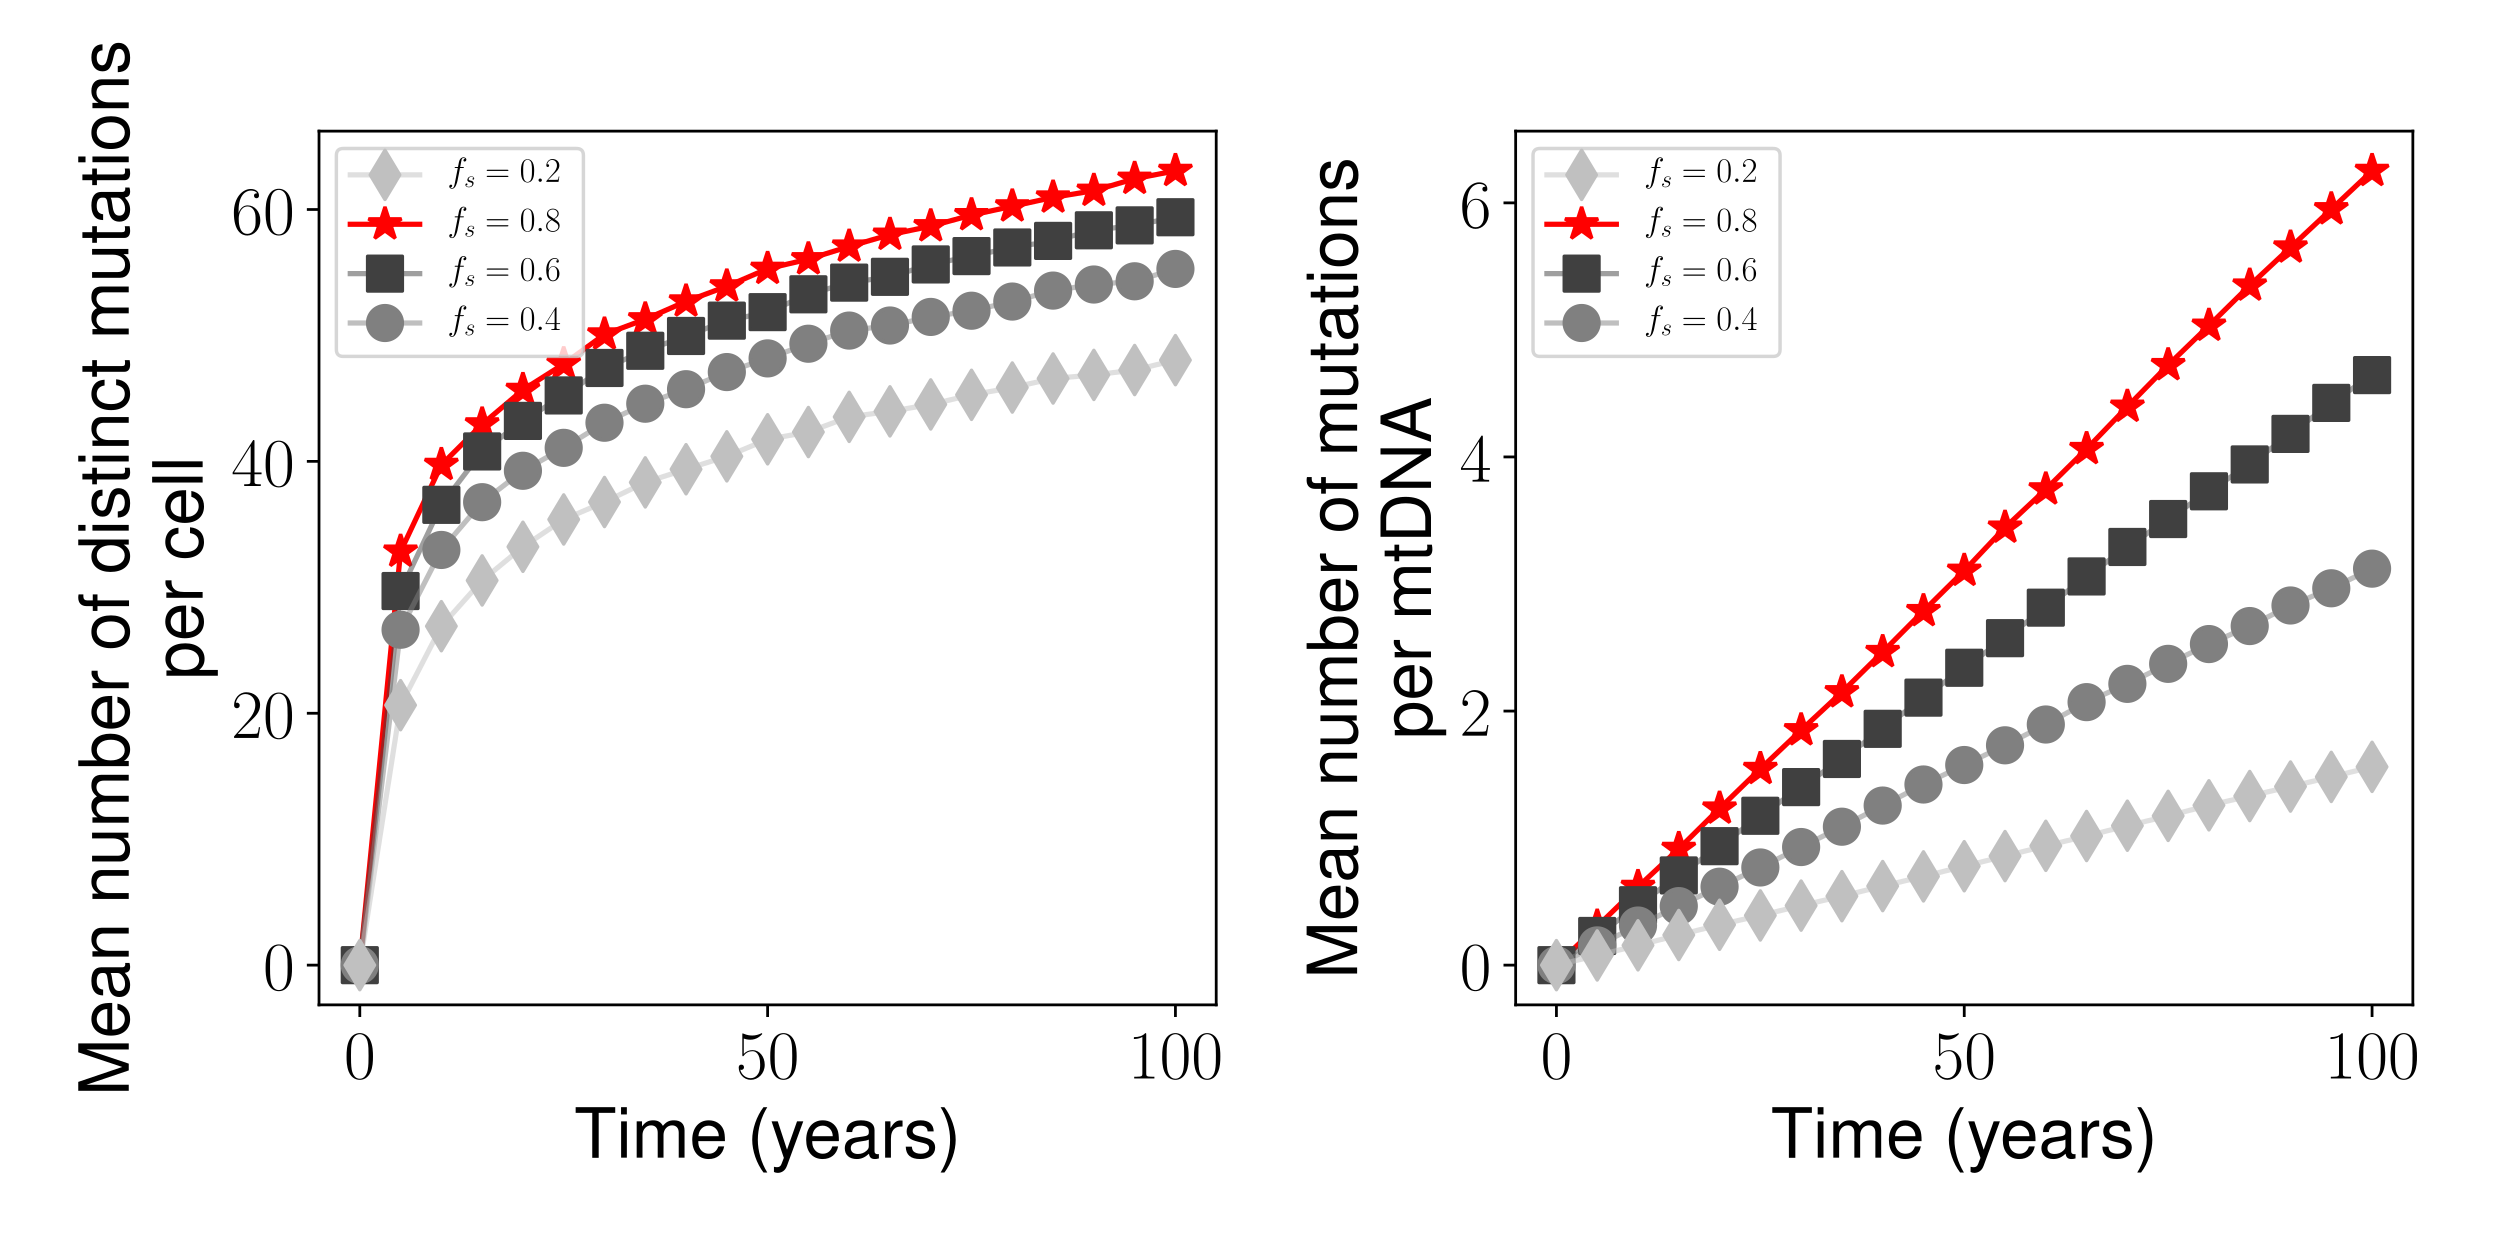 <?xml version="1.0" encoding="utf-8" standalone="no"?>
<!DOCTYPE svg PUBLIC "-//W3C//DTD SVG 1.1//EN"
  "http://www.w3.org/Graphics/SVG/1.1/DTD/svg11.dtd">
<!-- Created with matplotlib (http://matplotlib.org/) -->
<svg height="360pt" version="1.1" viewBox="0 0 720 360" width="720pt" xmlns="http://www.w3.org/2000/svg" xmlns:xlink="http://www.w3.org/1999/xlink">
 <defs>
  <style type="text/css">
*{stroke-linecap:butt;stroke-linejoin:round;}
  </style>
 </defs>
 <g id="figure_1">
  <g id="patch_1">
   <path d="M 0 360 
L 720 360 
L 720 0 
L 0 0 
z
" style="fill:#ffffff;"/>
  </g>
  <g id="axes_1">
   <g id="patch_2">
    <path d="M 91.876 289.4 
L 350.269 289.4 
L 350.269 37.768 
L 91.876 37.768 
z
" style="fill:#ffffff;"/>
   </g>
   <g id="matplotlib.axis_1">
    <g id="xtick_1">
     <g id="line2d_1">
      <defs>
       <path d="M 0 0 
L 0 3.5 
" id="m296718d274" style="stroke:#000000;stroke-width:0.8;"/>
      </defs>
      <g>
       <use style="stroke:#000000;stroke-width:0.8;" x="103.621" xlink:href="#m296718d274" y="289.4"/>
      </g>
     </g>
     <g id="text_1">
      <!-- $0$ -->
      <defs>
       <path d="M 42 31.641 
C 42 37.75 41.906 48.125 37.703 56.109 
C 34 63.109 28.094 65.594 22.906 65.594 
C 18.094 65.594 12 63.406 8.203 56.203 
C 4.203 48.719 3.797 39.438 3.797 31.641 
C 3.797 25.953 3.906 17.281 7 9.672 
C 11.297 -0.609 19 -2 22.906 -2 
C 27.5 -2 34.5 -0.109 38.594 9.375 
C 41.594 16.281 42 24.359 42 31.641 
z
M 22.906 -0.406 
C 16.5 -0.406 12.703 5.078 11.297 12.688 
C 10.203 18.562 10.203 27.156 10.203 32.75 
C 10.203 40.438 10.203 46.828 11.5 52.922 
C 13.406 61.391 19 64 22.906 64 
C 27 64 32.297 61.297 34.203 53.125 
C 35.5 47.438 35.594 40.734 35.594 32.75 
C 35.594 26.25 35.594 18.266 34.406 12.375 
C 32.297 1.484 26.406 -0.406 22.906 -0.406 
z
" id="CMR17-48"/>
      </defs>
      <g transform="translate(99.052 310.597)scale(0.2 -0.2)">
       <use transform="scale(0.996)" xlink:href="#CMR17-48"/>
      </g>
     </g>
    </g>
    <g id="xtick_2">
     <g id="line2d_2">
      <g>
       <use style="stroke:#000000;stroke-width:0.8;" x="221.073" xlink:href="#m296718d274" y="289.4"/>
      </g>
     </g>
     <g id="text_2">
      <!-- $50$ -->
      <defs>
       <path d="M 11.406 57.688 
C 12.406 57.281 16.5 56 20.703 56 
C 30 56 35.094 61.109 38 64.062 
C 38 64.953 38 65.5 37.406 65.5 
C 37.297 65.5 37.094 65.5 36.297 65.047 
C 32.797 63.406 28.703 62.078 23.703 62.078 
C 20.703 62.078 16.203 62.484 11.297 64.672 
C 10.203 65.172 10 65.172 9.906 65.172 
C 9.406 65.172 9.297 65.062 9.297 63.078 
L 9.297 34.422 
C 9.297 32.641 9.297 32.141 10.297 32.141 
C 10.797 32.141 11 32.344 11.5 33.031 
C 14.703 37.516 19.094 39.406 24.094 39.406 
C 27.594 39.406 35.094 37.219 35.094 20.141 
C 35.094 16.953 35.094 11.172 32.094 6.578 
C 29.594 2.484 25.703 0.391 21.406 0.391 
C 14.797 0.391 8.094 5 6.297 12.719 
C 6.703 12.609 7.5 12.422 7.906 12.422 
C 9.203 12.422 11.703 13.125 11.703 16.219 
C 11.703 18.906 9.797 20 7.906 20 
C 5.594 20 4.094 18.594 4.094 15.797 
C 4.094 7.094 11 -2 21.594 -2 
C 31.906 -2 41.703 6.875 41.703 19.75 
C 41.703 31.719 33.906 41 24.203 41 
C 19.094 41 14.797 39.109 11.406 35.531 
z
" id="CMR17-53"/>
      </defs>
      <g transform="translate(211.935 310.597)scale(0.2 -0.2)">
       <use transform="scale(0.996)" xlink:href="#CMR17-53"/>
       <use transform="translate(45.69 0)scale(0.996)" xlink:href="#CMR17-48"/>
      </g>
     </g>
    </g>
    <g id="xtick_3">
     <g id="line2d_3">
      <g>
       <use style="stroke:#000000;stroke-width:0.8;" x="338.524" xlink:href="#m296718d274" y="289.4"/>
      </g>
     </g>
     <g id="text_3">
      <!-- $100$ -->
      <defs>
       <path d="M 26.594 63.406 
C 26.594 65.5 26.5 65.5 25.094 65.5 
C 21.203 61.188 15.297 59.797 9.703 59.797 
C 9.406 59.797 8.906 59.797 8.797 59.5 
C 8.703 59.297 8.703 59.094 8.703 57 
C 11.797 57 17 57.594 21 59.984 
L 21 7.203 
C 21 3.688 20.797 2.5 12.203 2.5 
L 9.203 2.5 
L 9.203 0 
C 14 0 19 0 23.797 0 
C 28.594 0 33.594 0 38.406 0 
L 38.406 2.5 
L 35.406 2.5 
C 26.797 2.5 26.594 3.594 26.594 7.156 
z
" id="CMR17-49"/>
      </defs>
      <g transform="translate(324.817 310.597)scale(0.2 -0.2)">
       <use transform="scale(0.996)" xlink:href="#CMR17-49"/>
       <use transform="translate(45.69 0)scale(0.996)" xlink:href="#CMR17-48"/>
       <use transform="translate(91.381 0)scale(0.996)" xlink:href="#CMR17-48"/>
      </g>
     </g>
    </g>
    <g id="text_4">
     <!-- Time (years) -->
     <defs>
      <path d="M 35.406 64.781 
L 59.297 64.781 
L 59.297 73 
L 2.094 73 
L 2.094 64.781 
L 26.094 64.781 
L 26.094 -0.219 
L 35.406 -0.219 
z
" id="Nimbus_Sans_L_Regular-84"/>
      <path d="M 15 52.484 
L 6.703 52.484 
L 6.703 0 
L 15 0 
z
M 15 73 
L 6.594 73 
L 6.594 62.484 
L 15 62.484 
z
" id="Nimbus_Sans_L_Regular-105"/>
      <path d="M 7 52.484 
L 7 0 
L 15.406 0 
L 15.406 32.953 
C 15.406 40.578 20.906 46.688 27.703 46.688 
C 33.906 46.688 37.406 42.875 37.406 36.156 
L 37.406 0 
L 45.797 0 
L 45.797 32.953 
C 45.797 40.578 51.297 46.688 58.094 46.688 
C 64.203 46.688 67.797 42.781 67.797 36.156 
L 67.797 0 
L 76.203 0 
L 76.203 39.375 
C 76.203 48.781 70.797 54 61 54 
C 54 54 49.797 51.891 44.906 45.984 
C 41.797 51.594 37.594 54 30.797 54 
C 23.797 54 19.203 51.391 14.703 45.078 
L 14.703 52.484 
z
" id="Nimbus_Sans_L_Regular-109"/>
      <path d="M 51.297 23.891 
C 51.297 31.781 50.703 36.531 49.203 40.375 
C 45.797 48.859 37.797 54 28 54 
C 13.406 54 4 42.844 4 25.703 
C 4 8.547 13.094 -2 27.797 -2 
C 39.797 -2 48.094 4.844 50.203 16.312 
L 41.797 16.312 
C 39.5 9.344 34.797 5.703 28.094 5.703 
C 22.797 5.703 18.297 8.125 15.5 12.578 
C 13.5 15.594 12.797 18.641 12.703 23.891 
z
M 12.906 31 
C 13.594 40.266 19.5 46.281 27.906 46.281 
C 36.094 46.281 42.406 39.531 42.406 31 
C 42.406 31 42.406 31 42.297 31 
z
" id="Nimbus_Sans_L_Regular-101"/>
      <path d="M 23.594 73 
C 13.594 59.844 7.297 41.562 7.297 25.797 
C 7.297 9.938 13.594 -8.344 23.594 -21.5 
L 29.094 -21.5 
C 20.297 -7.141 15.406 9.734 15.406 25.797 
C 15.406 41.766 20.297 58.734 29.094 73 
z
" id="Nimbus_Sans_L_Regular-40"/>
      <path d="M 38.797 52.5 
L 24.297 11.531 
L 10.906 52.5 
L 2 52.5 
L 19.703 -0.328 
L 16.5 -8.656 
C 15.203 -12.375 13.297 -13.781 9.797 -13.781 
C 8.594 -13.781 7.203 -13.578 5.406 -13.172 
L 5.406 -20.703 
C 7.094 -21.594 8.797 -22 11 -22 
C 13.703 -22 16.594 -21.094 18.797 -19.484 
C 21.406 -17.578 22.906 -15.359 24.5 -11.141 
L 47.797 52.5 
z
" id="Nimbus_Sans_L_Regular-121"/>
      <path d="M 53.5 5.203 
C 52.594 5 52.203 5 51.703 5 
C 48.797 5 47.203 6.484 47.203 9.078 
L 47.203 39.766 
C 47.203 49.016 40.406 54 27.5 54 
C 19.906 54 13.594 51.812 10.094 47.906 
C 7.703 45.203 6.703 42.219 6.5 37.031 
L 14.906 37.031 
C 15.594 43.391 19.406 46.281 27.203 46.281 
C 34.703 46.281 38.906 43.484 38.906 38.516 
L 38.906 36.328 
C 38.906 32.828 36.797 31.344 30.203 30.547 
C 18.406 29.062 16.594 28.656 13.406 27.359 
C 7.297 24.875 4.203 20.188 4.203 13.422 
C 4.203 3.969 10.797 -2 21.406 -2 
C 28 -2 33.297 0.297 39.203 5.703 
C 39.797 0.391 42.406 -2 47.797 -2 
C 49.5 -2 50.797 -1.812 53.5 -1.094 
z
M 38.906 16.75 
C 38.906 13.953 38.094 12.266 35.594 9.984 
C 32.203 6.891 28.094 5.312 23.203 5.312 
C 16.703 5.312 12.906 8.391 12.906 13.656 
C 12.906 19.141 16.594 21.922 25.5 23.219 
C 34.297 24.406 36.094 24.812 38.906 26.094 
z
" id="Nimbus_Sans_L_Regular-97"/>
      <path d="M 6.906 52.484 
L 6.906 0 
L 15.297 0 
L 15.297 27.203 
C 15.297 34.703 17.203 39.609 21.203 42.5 
C 23.797 44.406 26.297 45 32.094 45 
L 32.094 53.625 
C 30.703 53.812 30 53.812 28.906 53.812 
C 23.5 53.812 19.406 50.625 14.594 42.906 
L 14.594 52.484 
z
" id="Nimbus_Sans_L_Regular-114"/>
      <path d="M 43.797 37.922 
C 43.703 48.203 36.906 54 24.797 54 
C 12.594 54 4.703 47.719 4.703 38.062 
C 4.703 29.891 8.906 26.016 21.297 23.031 
L 29.094 21.141 
C 34.906 19.734 37.203 17.656 37.203 13.875 
C 37.203 9 32.297 5.703 25 5.703 
C 20.5 5.703 16.703 7 14.594 9.188 
C 13.297 10.688 12.703 12.172 12.203 15.844 
L 3.406 15.844 
C 3.797 3.766 10.594 -2 24.297 -2 
C 37.5 -2 45.906 4.453 45.906 14.516 
C 45.906 22.281 41.5 26.578 31.094 29.062 
L 23.094 30.953 
C 16.297 32.531 13.406 34.734 13.406 38.406 
C 13.406 43.188 17.703 46.281 24.5 46.281 
C 31.203 46.281 34.797 43.391 35 37.922 
z
" id="Nimbus_Sans_L_Regular-115"/>
      <path d="M 9.297 -21.5 
C 19.297 -8.344 25.594 9.938 25.594 25.688 
C 25.594 41.562 19.297 59.844 9.297 73 
L 3.797 73 
C 12.594 58.641 17.5 41.766 17.5 25.688 
C 17.5 9.734 12.594 -7.25 3.797 -21.5 
z
" id="Nimbus_Sans_L_Regular-41"/>
     </defs>
     <g transform="translate(165.372 333.406)scale(0.2 -0.2)">
      <use transform="scale(0.996)" xlink:href="#Nimbus_Sans_L_Regular-84"/>
      <use transform="translate(60.872 0)scale(0.996)" xlink:href="#Nimbus_Sans_L_Regular-105"/>
      <use transform="translate(82.988 0)scale(0.996)" xlink:href="#Nimbus_Sans_L_Regular-109"/>
      <use transform="translate(165.977 0)scale(0.996)" xlink:href="#Nimbus_Sans_L_Regular-101"/>
      <use transform="translate(249.064 0)scale(0.996)" xlink:href="#Nimbus_Sans_L_Regular-40"/>
      <use transform="translate(282.239 0)scale(0.996)" xlink:href="#Nimbus_Sans_L_Regular-121"/>
      <use transform="translate(330.06 0)scale(0.996)" xlink:href="#Nimbus_Sans_L_Regular-101"/>
      <use transform="translate(385.452 0)scale(0.996)" xlink:href="#Nimbus_Sans_L_Regular-97"/>
      <use transform="translate(440.843 0)scale(0.996)" xlink:href="#Nimbus_Sans_L_Regular-114"/>
      <use transform="translate(474.019 0)scale(0.996)" xlink:href="#Nimbus_Sans_L_Regular-115"/>
      <use transform="translate(523.832 0)scale(0.996)" xlink:href="#Nimbus_Sans_L_Regular-41"/>
     </g>
    </g>
   </g>
   <g id="matplotlib.axis_2">
    <g id="ytick_1">
     <g id="line2d_4">
      <defs>
       <path d="M 0 0 
L -3.5 0 
" id="mc5c39a43b1" style="stroke:#000000;stroke-width:0.8;"/>
      </defs>
      <g>
       <use style="stroke:#000000;stroke-width:0.8;" x="91.876" xlink:href="#mc5c39a43b1" y="277.962"/>
      </g>
     </g>
     <g id="text_5">
      <!-- $0$ -->
      <g transform="translate(75.738 285.06)scale(0.2 -0.2)">
       <use transform="scale(0.996)" xlink:href="#CMR17-48"/>
      </g>
     </g>
    </g>
    <g id="ytick_2">
     <g id="line2d_5">
      <g>
       <use style="stroke:#000000;stroke-width:0.8;" x="91.876" xlink:href="#mc5c39a43b1" y="205.419"/>
      </g>
     </g>
     <g id="text_6">
      <!-- $20$ -->
      <defs>
       <path d="M 41.703 15.453 
L 39.906 15.453 
C 38.906 8.375 38.094 7.172 37.703 6.562 
C 37.203 5.766 30 5.766 28.594 5.766 
L 9.406 5.766 
C 13 9.672 20 16.75 28.5 24.953 
C 34.594 30.734 41.703 37.531 41.703 47.422 
C 41.703 59.219 32.297 66 21.797 66 
C 10.797 66 4.094 56.312 4.094 47.344 
C 4.094 43.438 7 42.938 8.203 42.938 
C 9.203 42.938 12.203 43.547 12.203 47.031 
C 12.203 50.109 9.594 51 8.203 51 
C 7.594 51 7 50.906 6.594 50.703 
C 8.5 59.219 14.297 63.406 20.406 63.406 
C 29.094 63.406 34.797 56.516 34.797 47.422 
C 34.797 38.734 29.703 31.25 24 24.75 
L 4.094 2.281 
L 4.094 0 
L 39.297 0 
z
" id="CMR17-50"/>
      </defs>
      <g transform="translate(66.6 212.518)scale(0.2 -0.2)">
       <use transform="scale(0.996)" xlink:href="#CMR17-50"/>
       <use transform="translate(45.69 0)scale(0.996)" xlink:href="#CMR17-48"/>
      </g>
     </g>
    </g>
    <g id="ytick_3">
     <g id="line2d_6">
      <g>
       <use style="stroke:#000000;stroke-width:0.8;" x="91.876" xlink:href="#mc5c39a43b1" y="132.876"/>
      </g>
     </g>
     <g id="text_7">
      <!-- $40$ -->
      <defs>
       <path d="M 33.594 64.406 
C 33.594 66.5 33.5 66.5 31.703 66.5 
L 2 19.594 
L 2 17 
L 27.797 17 
L 27.797 7.141 
C 27.797 3.5 27.594 2.5 20.594 2.5 
L 18.703 2.5 
L 18.703 0 
C 21.906 0 27.297 0 30.703 0 
C 34.094 0 39.5 0 42.703 0 
L 42.703 2.5 
L 40.797 2.5 
C 33.797 2.5 33.594 3.5 33.594 7.141 
L 33.594 17 
L 43.797 17 
L 43.797 19.594 
L 33.594 19.594 
z
M 28.094 57.859 
L 28.094 19.594 
L 4 19.594 
z
" id="CMR17-52"/>
      </defs>
      <g transform="translate(66.6 139.975)scale(0.2 -0.2)">
       <use transform="scale(0.996)" xlink:href="#CMR17-52"/>
       <use transform="translate(45.69 0)scale(0.996)" xlink:href="#CMR17-48"/>
      </g>
     </g>
    </g>
    <g id="ytick_4">
     <g id="line2d_7">
      <g>
       <use style="stroke:#000000;stroke-width:0.8;" x="91.876" xlink:href="#mc5c39a43b1" y="60.334"/>
      </g>
     </g>
     <g id="text_8">
      <!-- $60$ -->
      <defs>
       <path d="M 10.594 34 
C 10.594 57.656 21.797 63 28.297 63 
C 30.406 63 35.5 62.641 37.5 59 
C 35.906 59 32.906 59 32.906 55.516 
C 32.906 52.828 35.094 51.922 36.5 51.922 
C 37.406 51.922 40.094 52.312 40.094 55.625 
C 40.094 61.781 35.094 65.297 28.203 65.297 
C 16.297 65.297 3.797 52.969 3.797 31 
C 3.797 3.953 15.094 -2 23.094 -2 
C 32.797 -2 42 6.672 42 20.047 
C 42 32.516 33.906 41.594 23.703 41.594 
C 17.594 41.594 13.094 37.609 10.594 30.625 
z
M 23.094 0.391 
C 10.797 0.391 10.797 18.75 10.797 22.438 
C 10.797 29.625 14.203 40 23.5 40 
C 25.203 40 30.094 40 33.406 33.125 
C 35.203 29.219 35.203 25.141 35.203 20.141 
C 35.203 14.75 35.203 10.781 33.094 6.781 
C 30.906 2.672 27.703 0.391 23.094 0.391 
z
" id="CMR17-54"/>
      </defs>
      <g transform="translate(66.6 67.432)scale(0.2 -0.2)">
       <use transform="scale(0.996)" xlink:href="#CMR17-54"/>
       <use transform="translate(45.69 0)scale(0.996)" xlink:href="#CMR17-48"/>
      </g>
     </g>
    </g>
    <g id="text_9">
     <!-- Mean number of distinct mutations -->
     <defs>
      <path d="M 46.797 -0.031 
L 67.297 61.172 
L 67.297 -0.031 
L 76.094 -0.031 
L 76.094 73 
L 63.203 73 
L 42 9.391 
L 20.406 73 
L 7.5 73 
L 7.5 -0.031 
L 16.297 -0.031 
L 16.297 61.172 
L 37 -0.031 
z
" id="Nimbus_Sans_L_Regular-77"/>
      <path d="M 7 52.484 
L 7 0 
L 15.406 0 
L 15.406 28.953 
C 15.406 39.672 21 46.688 29.594 46.688 
C 36.203 46.688 40.406 42.672 40.406 36.359 
L 40.406 0 
L 48.703 0 
L 48.703 39.672 
C 48.703 48.391 42.203 54 32.094 54 
C 24.297 54 19.297 50.984 14.703 43.688 
L 14.703 52.484 
z
" id="Nimbus_Sans_L_Regular-110"/>
      <path d="M 48.203 0.516 
L 48.203 53 
L 39.906 53 
L 39.906 23.109 
C 39.906 12.344 34.297 5.312 25.594 5.312 
C 19 5.312 14.797 9.328 14.797 15.672 
L 14.797 53 
L 6.5 53 
L 6.5 12.375 
C 6.5 3.625 13 -2 23.203 -2 
C 30.906 -2 35.797 0.703 40.703 7.625 
L 40.703 0.516 
z
" id="Nimbus_Sans_L_Regular-117"/>
      <path d="M 5.406 73 
L 5.406 -0.031 
L 12.906 -0.031 
L 12.906 7 
C 16.906 0.891 22.203 -2 29.5 -2 
C 43.297 -2 52.297 9.25 52.297 26.594 
C 52.297 43.531 43.703 54 29.906 54 
C 22.703 54 17.594 51.281 13.703 45.391 
L 13.703 73 
z
M 28.297 46.188 
C 37.594 46.188 43.594 38.125 43.594 25.703 
C 43.594 13.859 37.406 5.812 28.297 5.812 
C 19.5 5.812 13.703 13.766 13.703 26 
C 13.703 38.234 19.5 46.188 28.297 46.188 
z
" id="Nimbus_Sans_L_Regular-98"/>
      <path d="M 27.203 54 
C 12.5 54 3.594 43.531 3.594 25.984 
C 3.594 8.453 12.406 -2 27.297 -2 
C 42 -2 51 8.453 51 25.594 
C 51 43.625 42.297 54 27.203 54 
z
M 27.297 46.281 
C 36.703 46.281 42.297 38.625 42.297 25.703 
C 42.297 13.453 36.5 5.703 27.297 5.703 
C 18 5.703 12.297 13.359 12.297 25.984 
C 12.297 38.531 18 46.281 27.297 46.281 
z
" id="Nimbus_Sans_L_Regular-111"/>
      <path d="M 25.797 52 
L 17.094 52 
L 17.094 60.25 
C 17.094 63.781 19.094 65.594 22.906 65.594 
C 23.594 65.594 23.906 65.594 25.797 65.594 
L 25.797 72.5 
C 23.906 72.906 22.797 73 21.094 73 
C 13.406 73 8.797 68.562 8.797 60.984 
L 8.797 52 
L 1.797 52 
L 1.797 45.188 
L 8.797 45.188 
L 8.797 -0.406 
L 17.094 -0.406 
L 17.094 45.188 
L 25.797 45.188 
z
" id="Nimbus_Sans_L_Regular-102"/>
      <path d="M 49.5 73 
L 41.203 73 
L 41.203 45.891 
C 37.703 51.188 32.094 54 25.094 54 
C 11.5 54 2.594 43.141 2.594 26.484 
C 2.594 8.844 11.297 -2 25.406 -2 
C 32.594 -2 37.594 0.703 42.094 7.203 
L 42.094 -0.031 
L 49.5 -0.031 
z
M 26.5 46.188 
C 35.5 46.188 41.203 38.234 41.203 25.797 
C 41.203 13.766 35.406 5.812 26.594 5.812 
C 17.406 5.812 11.297 13.859 11.297 26 
C 11.297 38.125 17.406 46.188 26.5 46.188 
z
" id="Nimbus_Sans_L_Regular-100"/>
      <path d="M 25.406 52.812 
L 16.797 52.812 
L 16.797 67 
L 8.5 67 
L 8.5 52.812 
L 1.406 52.812 
L 1.406 46 
L 8.5 46 
L 8.5 6.312 
C 8.5 1 12.094 -2 18.594 -2 
C 20.594 -2 22.594 -1.812 25.406 -1.297 
L 25.406 5.719 
C 24.297 5.406 23 5.312 21.406 5.312 
C 17.797 5.312 16.797 6.312 16.797 10.016 
L 16.797 46 
L 25.406 46 
z
" id="Nimbus_Sans_L_Regular-116"/>
      <path d="M 47.094 34.938 
C 46.703 40.031 45.594 43.328 43.594 46.219 
C 40 51.109 33.703 54 26.406 54 
C 12.297 54 3.094 42.844 3.094 25.5 
C 3.094 8.656 12.094 -2 26.297 -2 
C 38.797 -2 46.703 5.469 47.703 18.234 
L 39.297 18.234 
C 37.906 9.875 33.594 5.703 26.5 5.703 
C 17.297 5.703 11.797 13.172 11.797 25.5 
C 11.797 38.531 17.203 46.281 26.297 46.281 
C 33.297 46.281 37.703 42.203 38.703 34.938 
z
" id="Nimbus_Sans_L_Regular-99"/>
     </defs>
     <g transform="translate(37.076 315.652)rotate(-90)scale(0.2 -0.2)">
      <use transform="scale(0.996)" xlink:href="#Nimbus_Sans_L_Regular-77"/>
      <use transform="translate(82.988 0)scale(0.996)" xlink:href="#Nimbus_Sans_L_Regular-101"/>
      <use transform="translate(138.38 0)scale(0.996)" xlink:href="#Nimbus_Sans_L_Regular-97"/>
      <use transform="translate(193.772 0)scale(0.996)" xlink:href="#Nimbus_Sans_L_Regular-110"/>
      <use transform="translate(276.859 0)scale(0.996)" xlink:href="#Nimbus_Sans_L_Regular-110"/>
      <use transform="translate(331.254 0)scale(0.996)" xlink:href="#Nimbus_Sans_L_Regular-117"/>
      <use transform="translate(386.646 0)scale(0.996)" xlink:href="#Nimbus_Sans_L_Regular-109"/>
      <use transform="translate(469.634 0)scale(0.996)" xlink:href="#Nimbus_Sans_L_Regular-98"/>
      <use transform="translate(525.026 0)scale(0.996)" xlink:href="#Nimbus_Sans_L_Regular-101"/>
      <use transform="translate(580.418 0)scale(0.996)" xlink:href="#Nimbus_Sans_L_Regular-114"/>
      <use transform="translate(641.288 0)scale(0.996)" xlink:href="#Nimbus_Sans_L_Regular-111"/>
      <use transform="translate(696.68 0)scale(0.996)" xlink:href="#Nimbus_Sans_L_Regular-102"/>
      <use transform="translate(752.07 0)scale(0.996)" xlink:href="#Nimbus_Sans_L_Regular-100"/>
      <use transform="translate(807.462 0)scale(0.996)" xlink:href="#Nimbus_Sans_L_Regular-105"/>
      <use transform="translate(829.579 0)scale(0.996)" xlink:href="#Nimbus_Sans_L_Regular-115"/>
      <use transform="translate(879.392 0)scale(0.996)" xlink:href="#Nimbus_Sans_L_Regular-116"/>
      <use transform="translate(907.087 0)scale(0.996)" xlink:href="#Nimbus_Sans_L_Regular-105"/>
      <use transform="translate(929.204 0)scale(0.996)" xlink:href="#Nimbus_Sans_L_Regular-110"/>
      <use transform="translate(984.595 0)scale(0.996)" xlink:href="#Nimbus_Sans_L_Regular-99"/>
      <use transform="translate(1034.409 0)scale(0.996)" xlink:href="#Nimbus_Sans_L_Regular-116"/>
      <use transform="translate(1089.799 0)scale(0.996)" xlink:href="#Nimbus_Sans_L_Regular-109"/>
      <use transform="translate(1171.791 0)scale(0.996)" xlink:href="#Nimbus_Sans_L_Regular-117"/>
      <use transform="translate(1227.183 0)scale(0.996)" xlink:href="#Nimbus_Sans_L_Regular-116"/>
      <use transform="translate(1254.878 0)scale(0.996)" xlink:href="#Nimbus_Sans_L_Regular-97"/>
      <use transform="translate(1310.27 0)scale(0.996)" xlink:href="#Nimbus_Sans_L_Regular-116"/>
      <use transform="translate(1337.965 0)scale(0.996)" xlink:href="#Nimbus_Sans_L_Regular-105"/>
      <use transform="translate(1360.082 0)scale(0.996)" xlink:href="#Nimbus_Sans_L_Regular-111"/>
      <use transform="translate(1415.473 0)scale(0.996)" xlink:href="#Nimbus_Sans_L_Regular-110"/>
      <use transform="translate(1470.865 0)scale(0.996)" xlink:href="#Nimbus_Sans_L_Regular-115"/>
     </g>
     <!--  per cell -->
     <defs>
      <path d="M 5.406 -22 
L 13.797 -22 
L 13.797 5 
C 18.203 -0.422 23.094 -2.812 29.906 -2.812 
C 43.406 -2.812 52.297 8.156 52.297 24.984 
C 52.297 42.719 43.703 53.812 29.797 53.812 
C 22.703 53.812 17 50.594 13.094 44.391 
L 13.094 52.328 
L 5.406 52.328 
z
M 28.406 46 
C 37.594 46 43.594 37.812 43.594 25.188 
C 43.594 13.172 37.5 5 28.406 5 
C 19.594 5 13.797 13.078 13.797 25.5 
C 13.797 37.922 19.594 46 28.406 46 
z
" id="Nimbus_Sans_L_Regular-112"/>
      <path d="M 15.203 73 
L 6.797 73 
L 6.797 -0.031 
L 15.203 -0.031 
z
" id="Nimbus_Sans_L_Regular-108"/>
     </defs>
     <g transform="translate(58.356 195.693)rotate(-90)scale(0.2 -0.2)">
      <use transform="scale(0.996)" xlink:href="#Nimbus_Sans_L_Regular-112"/>
      <use transform="translate(55.392 0)scale(0.996)" xlink:href="#Nimbus_Sans_L_Regular-101"/>
      <use transform="translate(110.783 0)scale(0.996)" xlink:href="#Nimbus_Sans_L_Regular-114"/>
      <use transform="translate(171.654 0)scale(0.996)" xlink:href="#Nimbus_Sans_L_Regular-99"/>
      <use transform="translate(221.467 0)scale(0.996)" xlink:href="#Nimbus_Sans_L_Regular-101"/>
      <use transform="translate(276.859 0)scale(0.996)" xlink:href="#Nimbus_Sans_L_Regular-108"/>
      <use transform="translate(298.975 0)scale(0.996)" xlink:href="#Nimbus_Sans_L_Regular-108"/>
     </g>
    </g>
   </g>
   <g id="line2d_8">
    <path clip-path="url(#pee2bc16a7d)" d="M 103.621 277.962 
L 115.366 158.847 
L 127.112 133.878 
L 138.857 122.191 
L 150.602 112.271 
L 162.347 104.831 
L 174.092 96.304 
L 185.837 91.944 
L 197.582 86.797 
L 209.327 82.456 
L 221.073 77.396 
L 232.818 74.639 
L 244.563 70.983 
L 256.308 67.584 
L 268.053 65.14 
L 279.798 61.94 
L 291.543 59.416 
L 303.289 56.852 
L 315.034 54.915 
L 326.779 51.469 
L 338.524 49.206 
" style="fill:none;stroke:#ff0000;stroke-linecap:square;stroke-width:1.5;"/>
    <defs>
     <path d="M 0 -5 
L -1.123 -1.545 
L -4.755 -1.545 
L -1.816 0.59 
L -2.939 4.045 
L -0 1.91 
L 2.939 4.045 
L 1.816 0.59 
L 4.755 -1.545 
L 1.123 -1.545 
z
" id="m3515601997" style="stroke:#ff0000;stroke-linejoin:bevel;"/>
    </defs>
    <g clip-path="url(#pee2bc16a7d)">
     <use style="fill:#ff0000;stroke:#ff0000;stroke-linejoin:bevel;" x="103.621" xlink:href="#m3515601997" y="277.962"/>
     <use style="fill:#ff0000;stroke:#ff0000;stroke-linejoin:bevel;" x="115.366" xlink:href="#m3515601997" y="158.847"/>
     <use style="fill:#ff0000;stroke:#ff0000;stroke-linejoin:bevel;" x="127.112" xlink:href="#m3515601997" y="133.878"/>
     <use style="fill:#ff0000;stroke:#ff0000;stroke-linejoin:bevel;" x="138.857" xlink:href="#m3515601997" y="122.191"/>
     <use style="fill:#ff0000;stroke:#ff0000;stroke-linejoin:bevel;" x="150.602" xlink:href="#m3515601997" y="112.271"/>
     <use style="fill:#ff0000;stroke:#ff0000;stroke-linejoin:bevel;" x="162.347" xlink:href="#m3515601997" y="104.831"/>
     <use style="fill:#ff0000;stroke:#ff0000;stroke-linejoin:bevel;" x="174.092" xlink:href="#m3515601997" y="96.304"/>
     <use style="fill:#ff0000;stroke:#ff0000;stroke-linejoin:bevel;" x="185.837" xlink:href="#m3515601997" y="91.944"/>
     <use style="fill:#ff0000;stroke:#ff0000;stroke-linejoin:bevel;" x="197.582" xlink:href="#m3515601997" y="86.797"/>
     <use style="fill:#ff0000;stroke:#ff0000;stroke-linejoin:bevel;" x="209.327" xlink:href="#m3515601997" y="82.456"/>
     <use style="fill:#ff0000;stroke:#ff0000;stroke-linejoin:bevel;" x="221.073" xlink:href="#m3515601997" y="77.396"/>
     <use style="fill:#ff0000;stroke:#ff0000;stroke-linejoin:bevel;" x="232.818" xlink:href="#m3515601997" y="74.639"/>
     <use style="fill:#ff0000;stroke:#ff0000;stroke-linejoin:bevel;" x="244.563" xlink:href="#m3515601997" y="70.983"/>
     <use style="fill:#ff0000;stroke:#ff0000;stroke-linejoin:bevel;" x="256.308" xlink:href="#m3515601997" y="67.584"/>
     <use style="fill:#ff0000;stroke:#ff0000;stroke-linejoin:bevel;" x="268.053" xlink:href="#m3515601997" y="65.14"/>
     <use style="fill:#ff0000;stroke:#ff0000;stroke-linejoin:bevel;" x="279.798" xlink:href="#m3515601997" y="61.94"/>
     <use style="fill:#ff0000;stroke:#ff0000;stroke-linejoin:bevel;" x="291.543" xlink:href="#m3515601997" y="59.416"/>
     <use style="fill:#ff0000;stroke:#ff0000;stroke-linejoin:bevel;" x="303.289" xlink:href="#m3515601997" y="56.852"/>
     <use style="fill:#ff0000;stroke:#ff0000;stroke-linejoin:bevel;" x="315.034" xlink:href="#m3515601997" y="54.915"/>
     <use style="fill:#ff0000;stroke:#ff0000;stroke-linejoin:bevel;" x="326.779" xlink:href="#m3515601997" y="51.469"/>
     <use style="fill:#ff0000;stroke:#ff0000;stroke-linejoin:bevel;" x="338.524" xlink:href="#m3515601997" y="49.206"/>
    </g>
   </g>
   <g id="line2d_9">
    <path clip-path="url(#pee2bc16a7d)" d="M 103.621 277.962 
L 115.366 170.225 
L 127.112 145.397 
L 138.857 130.015 
L 150.602 121.215 
L 162.347 113.888 
L 174.092 105.967 
L 185.837 101.027 
L 197.582 96.765 
L 209.327 92.35 
L 221.073 89.895 
L 232.818 84.766 
L 244.563 81.393 
L 256.308 79.724 
L 268.053 76.152 
L 279.798 73.75 
L 291.543 71.269 
L 303.289 69.38 
L 315.034 66.318 
L 326.779 64.907 
L 338.524 62.557 
" style="fill:none;opacity:0.5;stroke:#404040;stroke-linecap:square;stroke-width:1.5;"/>
    <defs>
     <path d="M -5 5 
L 5 5 
L 5 -5 
L -5 -5 
z
" id="m77ceee7f27" style="stroke:#404040;stroke-linejoin:miter;"/>
    </defs>
    <g clip-path="url(#pee2bc16a7d)">
     <use style="fill:#404040;opacity:0.5;stroke:#404040;stroke-linejoin:miter;" x="103.621" xlink:href="#m77ceee7f27" y="277.962"/>
     <use style="fill:#404040;opacity:0.5;stroke:#404040;stroke-linejoin:miter;" x="115.366" xlink:href="#m77ceee7f27" y="170.225"/>
     <use style="fill:#404040;opacity:0.5;stroke:#404040;stroke-linejoin:miter;" x="127.112" xlink:href="#m77ceee7f27" y="145.397"/>
     <use style="fill:#404040;opacity:0.5;stroke:#404040;stroke-linejoin:miter;" x="138.857" xlink:href="#m77ceee7f27" y="130.015"/>
     <use style="fill:#404040;opacity:0.5;stroke:#404040;stroke-linejoin:miter;" x="150.602" xlink:href="#m77ceee7f27" y="121.215"/>
     <use style="fill:#404040;opacity:0.5;stroke:#404040;stroke-linejoin:miter;" x="162.347" xlink:href="#m77ceee7f27" y="113.888"/>
     <use style="fill:#404040;opacity:0.5;stroke:#404040;stroke-linejoin:miter;" x="174.092" xlink:href="#m77ceee7f27" y="105.967"/>
     <use style="fill:#404040;opacity:0.5;stroke:#404040;stroke-linejoin:miter;" x="185.837" xlink:href="#m77ceee7f27" y="101.027"/>
     <use style="fill:#404040;opacity:0.5;stroke:#404040;stroke-linejoin:miter;" x="197.582" xlink:href="#m77ceee7f27" y="96.765"/>
     <use style="fill:#404040;opacity:0.5;stroke:#404040;stroke-linejoin:miter;" x="209.327" xlink:href="#m77ceee7f27" y="92.35"/>
     <use style="fill:#404040;opacity:0.5;stroke:#404040;stroke-linejoin:miter;" x="221.073" xlink:href="#m77ceee7f27" y="89.895"/>
     <use style="fill:#404040;opacity:0.5;stroke:#404040;stroke-linejoin:miter;" x="232.818" xlink:href="#m77ceee7f27" y="84.766"/>
     <use style="fill:#404040;opacity:0.5;stroke:#404040;stroke-linejoin:miter;" x="244.563" xlink:href="#m77ceee7f27" y="81.393"/>
     <use style="fill:#404040;opacity:0.5;stroke:#404040;stroke-linejoin:miter;" x="256.308" xlink:href="#m77ceee7f27" y="79.724"/>
     <use style="fill:#404040;opacity:0.5;stroke:#404040;stroke-linejoin:miter;" x="268.053" xlink:href="#m77ceee7f27" y="76.152"/>
     <use style="fill:#404040;opacity:0.5;stroke:#404040;stroke-linejoin:miter;" x="279.798" xlink:href="#m77ceee7f27" y="73.75"/>
     <use style="fill:#404040;opacity:0.5;stroke:#404040;stroke-linejoin:miter;" x="291.543" xlink:href="#m77ceee7f27" y="71.269"/>
     <use style="fill:#404040;opacity:0.5;stroke:#404040;stroke-linejoin:miter;" x="303.289" xlink:href="#m77ceee7f27" y="69.38"/>
     <use style="fill:#404040;opacity:0.5;stroke:#404040;stroke-linejoin:miter;" x="315.034" xlink:href="#m77ceee7f27" y="66.318"/>
     <use style="fill:#404040;opacity:0.5;stroke:#404040;stroke-linejoin:miter;" x="326.779" xlink:href="#m77ceee7f27" y="64.907"/>
     <use style="fill:#404040;opacity:0.5;stroke:#404040;stroke-linejoin:miter;" x="338.524" xlink:href="#m77ceee7f27" y="62.557"/>
    </g>
   </g>
   <g id="line2d_10">
    <path clip-path="url(#pee2bc16a7d)" d="M 103.621 277.962 
L 115.366 181.368 
L 127.112 158.386 
L 138.857 144.628 
L 150.602 135.586 
L 162.347 128.981 
L 174.092 121.748 
L 185.837 116.268 
L 197.582 112.089 
L 209.327 107.153 
L 221.073 103.217 
L 232.818 98.995 
L 244.563 95.205 
L 256.308 93.747 
L 268.053 91.277 
L 279.798 89.489 
L 291.543 86.848 
L 303.289 83.689 
L 315.034 81.941 
L 326.779 81.012 
L 338.524 77.45 
" style="fill:none;opacity:0.5;stroke:#808080;stroke-linecap:square;stroke-width:1.5;"/>
    <defs>
     <path d="M 0 5 
C 1.326 5 2.598 4.473 3.536 3.536 
C 4.473 2.598 5 1.326 5 0 
C 5 -1.326 4.473 -2.598 3.536 -3.536 
C 2.598 -4.473 1.326 -5 0 -5 
C -1.326 -5 -2.598 -4.473 -3.536 -3.536 
C -4.473 -2.598 -5 -1.326 -5 0 
C -5 1.326 -4.473 2.598 -3.536 3.536 
C -2.598 4.473 -1.326 5 0 5 
z
" id="me3e1949c39" style="stroke:#808080;"/>
    </defs>
    <g clip-path="url(#pee2bc16a7d)">
     <use style="fill:#808080;opacity:0.5;stroke:#808080;" x="103.621" xlink:href="#me3e1949c39" y="277.962"/>
     <use style="fill:#808080;opacity:0.5;stroke:#808080;" x="115.366" xlink:href="#me3e1949c39" y="181.368"/>
     <use style="fill:#808080;opacity:0.5;stroke:#808080;" x="127.112" xlink:href="#me3e1949c39" y="158.386"/>
     <use style="fill:#808080;opacity:0.5;stroke:#808080;" x="138.857" xlink:href="#me3e1949c39" y="144.628"/>
     <use style="fill:#808080;opacity:0.5;stroke:#808080;" x="150.602" xlink:href="#me3e1949c39" y="135.586"/>
     <use style="fill:#808080;opacity:0.5;stroke:#808080;" x="162.347" xlink:href="#me3e1949c39" y="128.981"/>
     <use style="fill:#808080;opacity:0.5;stroke:#808080;" x="174.092" xlink:href="#me3e1949c39" y="121.748"/>
     <use style="fill:#808080;opacity:0.5;stroke:#808080;" x="185.837" xlink:href="#me3e1949c39" y="116.268"/>
     <use style="fill:#808080;opacity:0.5;stroke:#808080;" x="197.582" xlink:href="#me3e1949c39" y="112.089"/>
     <use style="fill:#808080;opacity:0.5;stroke:#808080;" x="209.327" xlink:href="#me3e1949c39" y="107.153"/>
     <use style="fill:#808080;opacity:0.5;stroke:#808080;" x="221.073" xlink:href="#me3e1949c39" y="103.217"/>
     <use style="fill:#808080;opacity:0.5;stroke:#808080;" x="232.818" xlink:href="#me3e1949c39" y="98.995"/>
     <use style="fill:#808080;opacity:0.5;stroke:#808080;" x="244.563" xlink:href="#me3e1949c39" y="95.205"/>
     <use style="fill:#808080;opacity:0.5;stroke:#808080;" x="256.308" xlink:href="#me3e1949c39" y="93.747"/>
     <use style="fill:#808080;opacity:0.5;stroke:#808080;" x="268.053" xlink:href="#me3e1949c39" y="91.277"/>
     <use style="fill:#808080;opacity:0.5;stroke:#808080;" x="279.798" xlink:href="#me3e1949c39" y="89.489"/>
     <use style="fill:#808080;opacity:0.5;stroke:#808080;" x="291.543" xlink:href="#me3e1949c39" y="86.848"/>
     <use style="fill:#808080;opacity:0.5;stroke:#808080;" x="303.289" xlink:href="#me3e1949c39" y="83.689"/>
     <use style="fill:#808080;opacity:0.5;stroke:#808080;" x="315.034" xlink:href="#me3e1949c39" y="81.941"/>
     <use style="fill:#808080;opacity:0.5;stroke:#808080;" x="326.779" xlink:href="#me3e1949c39" y="81.012"/>
     <use style="fill:#808080;opacity:0.5;stroke:#808080;" x="338.524" xlink:href="#me3e1949c39" y="77.45"/>
    </g>
   </g>
   <g id="line2d_11">
    <path clip-path="url(#pee2bc16a7d)" d="M 103.621 277.962 
L 115.366 203.087 
L 127.112 180.341 
L 138.857 167.167 
L 150.602 157.472 
L 162.347 149.605 
L 174.092 144.581 
L 185.837 138.927 
L 197.582 135.14 
L 209.327 131.426 
L 221.073 126.518 
L 232.818 124.429 
L 244.563 120.058 
L 256.308 118.473 
L 268.053 116.478 
L 279.798 113.711 
L 291.543 111.611 
L 303.289 109.006 
L 315.034 107.973 
L 326.779 106.569 
L 338.524 103.718 
" style="fill:none;opacity:0.5;stroke:#c0c0c0;stroke-linecap:square;stroke-width:1.5;"/>
    <defs>
     <path d="M -0 7.071 
L 4.243 0 
L -0 -7.071 
L -4.243 -0 
z
" id="medefeecd27" style="stroke:#c0c0c0;stroke-linejoin:miter;"/>
    </defs>
    <g clip-path="url(#pee2bc16a7d)">
     <use style="fill:#c0c0c0;opacity:0.5;stroke:#c0c0c0;stroke-linejoin:miter;" x="103.621" xlink:href="#medefeecd27" y="277.962"/>
     <use style="fill:#c0c0c0;opacity:0.5;stroke:#c0c0c0;stroke-linejoin:miter;" x="115.366" xlink:href="#medefeecd27" y="203.087"/>
     <use style="fill:#c0c0c0;opacity:0.5;stroke:#c0c0c0;stroke-linejoin:miter;" x="127.112" xlink:href="#medefeecd27" y="180.341"/>
     <use style="fill:#c0c0c0;opacity:0.5;stroke:#c0c0c0;stroke-linejoin:miter;" x="138.857" xlink:href="#medefeecd27" y="167.167"/>
     <use style="fill:#c0c0c0;opacity:0.5;stroke:#c0c0c0;stroke-linejoin:miter;" x="150.602" xlink:href="#medefeecd27" y="157.472"/>
     <use style="fill:#c0c0c0;opacity:0.5;stroke:#c0c0c0;stroke-linejoin:miter;" x="162.347" xlink:href="#medefeecd27" y="149.605"/>
     <use style="fill:#c0c0c0;opacity:0.5;stroke:#c0c0c0;stroke-linejoin:miter;" x="174.092" xlink:href="#medefeecd27" y="144.581"/>
     <use style="fill:#c0c0c0;opacity:0.5;stroke:#c0c0c0;stroke-linejoin:miter;" x="185.837" xlink:href="#medefeecd27" y="138.927"/>
     <use style="fill:#c0c0c0;opacity:0.5;stroke:#c0c0c0;stroke-linejoin:miter;" x="197.582" xlink:href="#medefeecd27" y="135.14"/>
     <use style="fill:#c0c0c0;opacity:0.5;stroke:#c0c0c0;stroke-linejoin:miter;" x="209.327" xlink:href="#medefeecd27" y="131.426"/>
     <use style="fill:#c0c0c0;opacity:0.5;stroke:#c0c0c0;stroke-linejoin:miter;" x="221.073" xlink:href="#medefeecd27" y="126.518"/>
     <use style="fill:#c0c0c0;opacity:0.5;stroke:#c0c0c0;stroke-linejoin:miter;" x="232.818" xlink:href="#medefeecd27" y="124.429"/>
     <use style="fill:#c0c0c0;opacity:0.5;stroke:#c0c0c0;stroke-linejoin:miter;" x="244.563" xlink:href="#medefeecd27" y="120.058"/>
     <use style="fill:#c0c0c0;opacity:0.5;stroke:#c0c0c0;stroke-linejoin:miter;" x="256.308" xlink:href="#medefeecd27" y="118.473"/>
     <use style="fill:#c0c0c0;opacity:0.5;stroke:#c0c0c0;stroke-linejoin:miter;" x="268.053" xlink:href="#medefeecd27" y="116.478"/>
     <use style="fill:#c0c0c0;opacity:0.5;stroke:#c0c0c0;stroke-linejoin:miter;" x="279.798" xlink:href="#medefeecd27" y="113.711"/>
     <use style="fill:#c0c0c0;opacity:0.5;stroke:#c0c0c0;stroke-linejoin:miter;" x="291.543" xlink:href="#medefeecd27" y="111.611"/>
     <use style="fill:#c0c0c0;opacity:0.5;stroke:#c0c0c0;stroke-linejoin:miter;" x="303.289" xlink:href="#medefeecd27" y="109.006"/>
     <use style="fill:#c0c0c0;opacity:0.5;stroke:#c0c0c0;stroke-linejoin:miter;" x="315.034" xlink:href="#medefeecd27" y="107.973"/>
     <use style="fill:#c0c0c0;opacity:0.5;stroke:#c0c0c0;stroke-linejoin:miter;" x="326.779" xlink:href="#medefeecd27" y="106.569"/>
     <use style="fill:#c0c0c0;opacity:0.5;stroke:#c0c0c0;stroke-linejoin:miter;" x="338.524" xlink:href="#medefeecd27" y="103.718"/>
    </g>
   </g>
   <g id="patch_3">
    <path d="M 91.876 289.4 
L 91.876 37.768 
" style="fill:none;stroke:#000000;stroke-linecap:square;stroke-linejoin:miter;stroke-width:0.8;"/>
   </g>
   <g id="patch_4">
    <path d="M 350.269 289.4 
L 350.269 37.768 
" style="fill:none;stroke:#000000;stroke-linecap:square;stroke-linejoin:miter;stroke-width:0.8;"/>
   </g>
   <g id="patch_5">
    <path d="M 91.876 289.4 
L 350.269 289.4 
" style="fill:none;stroke:#000000;stroke-linecap:square;stroke-linejoin:miter;stroke-width:0.8;"/>
   </g>
   <g id="patch_6">
    <path d="M 91.876 37.768 
L 350.269 37.768 
" style="fill:none;stroke:#000000;stroke-linecap:square;stroke-linejoin:miter;stroke-width:0.8;"/>
   </g>
   <g id="legend_1">
    <g id="patch_7">
     <path d="M 98.876 102.649 
L 166.026 102.649 
Q 168.026 102.649 168.026 100.649 
L 168.026 44.768 
Q 168.026 42.768 166.026 42.768 
L 98.876 42.768 
Q 96.876 42.768 96.876 44.768 
L 96.876 100.649 
Q 96.876 102.649 98.876 102.649 
z
" style="fill:#ffffff;opacity:0.8;stroke:#cccccc;stroke-linejoin:miter;"/>
    </g>
    <g id="line2d_12">
     <path d="M 100.876 50.366 
L 120.876 50.366 
" style="fill:none;opacity:0.5;stroke:#c0c0c0;stroke-linecap:square;stroke-width:1.5;"/>
    </g>
    <g id="line2d_13">
     <g>
      <use style="fill:#c0c0c0;opacity:0.5;stroke:#c0c0c0;stroke-linejoin:miter;" x="110.876" xlink:href="#medefeecd27" y="50.366"/>
     </g>
    </g>
    <g id="text_10">
     <!-- $f_s = 0.2$ -->
     <defs>
      <path d="M 44.594 40.094 
C 46.594 40.094 47.406 40.094 47.406 42 
C 47.406 43 46.594 43 44.797 43 
L 36.703 43 
C 38.594 53.578 40 60.891 40.797 64.172 
C 41.406 66.641 43.5 69 46.094 69 
C 48.203 69 50.297 68.094 51.297 67.156 
C 47.406 66.75 46.203 63.781 46.203 62.016 
C 46.203 59.953 47.703 58.734 49.594 58.734 
C 51.594 58.734 54.594 60.469 54.594 64.359 
C 54.594 68.641 50.406 71 46 71 
C 41.703 71 37.5 67.719 35.5 63.719 
C 33.703 60.125 32.703 56.422 30.406 43 
L 23.703 43 
C 21.797 43 20.797 43 20.797 41.203 
C 20.797 40.094 21.406 40.094 23.406 40.094 
L 29.797 40.094 
C 28 30.875 23.906 8.469 21.594 -2.141 
C 19.906 -10.766 18.406 -18 13.406 -18 
C 13.094 -18 10.203 -18 8.406 -16.109 
C 13.5 -15.703 13.5 -11.344 13.5 -11.25 
C 13.5 -9.266 12 -8.078 10.094 -8.078 
C 8.094 -8.078 5.094 -9.766 5.094 -13.547 
C 5.094 -17.812 9.5 -20 13.406 -20 
C 23.594 -20 27.797 -1.844 28.906 3.109 
C 30.703 10.75 35.594 37.125 36.094 40.094 
z
" id="CMMI12-102"/>
      <path d="M 22.797 20 
C 24.5 19.703 27.203 19.109 27.797 19 
C 29.094 18.625 33.594 17.031 33.594 12.234 
C 33.594 9.156 30.797 1.094 19.203 1.094 
C 17.094 1.094 9.594 1.094 7.594 6.812 
C 11.594 6.312 13.594 9.422 13.594 11.641 
C 13.594 13.75 12.203 14.844 10.203 14.844 
C 8 14.844 5.094 13.141 5.094 8.625 
C 5.094 2.703 11.094 -1 19.094 -1 
C 34.297 -1 38.797 10.172 38.797 15.375 
C 38.797 16.859 38.797 19.656 35.594 22.844 
C 33.094 25.25 30.703 25.75 25.297 26.844 
C 22.594 27.438 18.297 28.344 18.297 32.828 
C 18.297 34.828 20.094 42.016 29.594 42.016 
C 33.797 42.016 37.906 40.453 38.906 37 
C 34.5 37 34.297 33.203 34.297 33.109 
C 34.297 31 36.203 30.406 37.094 30.406 
C 38.5 30.406 41.297 31.484 41.297 35.641 
C 41.297 39.766 37.5 44 29.703 44 
C 16.594 44 13.094 33.75 13.094 29.672 
C 13.094 22.094 20.5 20.5 22.797 20 
z
" id="CMMI12-115"/>
      <path d="M 64.297 31.516 
C 65.797 31.516 67.297 31.516 67.297 33.203 
C 67.297 35 65.594 35 63.906 35 
L 8 35 
C 6.297 35 4.594 35 4.594 33.203 
C 4.594 31.516 6.094 31.516 7.594 31.516 
z
M 63.906 14 
C 65.594 14 67.297 14 67.297 15.797 
C 67.297 17.484 65.797 17.484 64.297 17.484 
L 7.594 17.484 
C 6.094 17.484 4.594 17.484 4.594 15.797 
C 4.594 14 6.297 14 8 14 
z
" id="CMR17-61"/>
      <path d="M 18.406 4.797 
C 18.406 7.688 16 9.672 13.594 9.672 
C 10.703 9.672 8.703 7.281 8.703 4.891 
C 8.703 2 11.094 0 13.5 0 
C 16.406 0 18.406 2.391 18.406 4.797 
z
" id="CMMI12-58"/>
     </defs>
     <g transform="translate(128.876 53.866)scale(0.1 -0.1)">
      <use transform="translate(0 14.944)scale(0.996)" xlink:href="#CMMI12-102"/>
      <use transform="translate(48.083 0)scale(0.697)" xlink:href="#CMMI12-115"/>
      <use transform="translate(108.42 14.944)scale(0.996)" xlink:href="#CMR17-61"/>
      <use transform="translate(207.809 14.944)scale(0.996)" xlink:href="#CMR17-48"/>
      <use transform="translate(253.5 14.944)scale(0.996)" xlink:href="#CMMI12-58"/>
      <use transform="translate(280.597 14.944)scale(0.996)" xlink:href="#CMR17-50"/>
     </g>
    </g>
    <g id="line2d_14">
     <path d="M 100.876 64.586 
L 120.876 64.586 
" style="fill:none;stroke:#ff0000;stroke-linecap:square;stroke-width:1.5;"/>
    </g>
    <g id="line2d_15">
     <g>
      <use style="fill:#ff0000;stroke:#ff0000;stroke-linejoin:bevel;" x="110.876" xlink:href="#m3515601997" y="64.586"/>
     </g>
    </g>
    <g id="text_11">
     <!-- $f_s = 0.8$ -->
     <defs>
      <path d="M 27.203 35.375 
C 33.5 38.547 39.906 43.328 39.906 50.984 
C 39.906 60.016 31.094 65.297 23 65.297 
C 13.906 65.297 5.906 58.734 5.906 49.688 
C 5.906 47.203 6.5 42.922 10.406 39.141 
C 11.406 38.156 15.594 35.172 18.297 33.281 
C 13.797 30.984 3.297 25.531 3.297 14.594 
C 3.297 4.359 13.094 -2 22.797 -2 
C 33.5 -2 42.5 5.656 42.5 15.781 
C 42.5 24.844 36.406 29.016 32.406 31.703 
z
M 14.094 44.094 
C 13.297 44.594 9.297 47.672 9.297 52.359 
C 9.297 58.422 15.594 63 22.797 63 
C 30.703 63 36.5 57.438 36.5 50.969 
C 36.5 41.703 26.094 36.422 25.594 36.422 
C 25.5 36.422 25.406 36.422 24.594 37.031 
z
M 32.5 23.734 
C 34 22.641 38.797 19.375 38.797 13.297 
C 38.797 5.953 31.406 0.391 23 0.391 
C 13.906 0.391 7 6.844 7 14.688 
C 7 22.547 13.094 29.094 20 32.188 
z
" id="CMR17-56"/>
     </defs>
     <g transform="translate(128.876 68.086)scale(0.1 -0.1)">
      <use transform="translate(0 14.944)scale(0.996)" xlink:href="#CMMI12-102"/>
      <use transform="translate(48.083 0)scale(0.697)" xlink:href="#CMMI12-115"/>
      <use transform="translate(108.42 14.944)scale(0.996)" xlink:href="#CMR17-61"/>
      <use transform="translate(207.809 14.944)scale(0.996)" xlink:href="#CMR17-48"/>
      <use transform="translate(253.5 14.944)scale(0.996)" xlink:href="#CMMI12-58"/>
      <use transform="translate(280.597 14.944)scale(0.996)" xlink:href="#CMR17-56"/>
     </g>
    </g>
    <g id="line2d_16">
     <path d="M 100.876 78.807 
L 120.876 78.807 
" style="fill:none;opacity:0.5;stroke:#404040;stroke-linecap:square;stroke-width:1.5;"/>
    </g>
    <g id="line2d_17">
     <g>
      <use style="fill:#404040;opacity:0.5;stroke:#404040;stroke-linejoin:miter;" x="110.876" xlink:href="#m77ceee7f27" y="78.807"/>
     </g>
    </g>
    <g id="text_12">
     <!-- $f_s = 0.6$ -->
     <g transform="translate(128.876 82.307)scale(0.1 -0.1)">
      <use transform="translate(0 14.944)scale(0.996)" xlink:href="#CMMI12-102"/>
      <use transform="translate(48.083 0)scale(0.697)" xlink:href="#CMMI12-115"/>
      <use transform="translate(108.42 14.944)scale(0.996)" xlink:href="#CMR17-61"/>
      <use transform="translate(207.809 14.944)scale(0.996)" xlink:href="#CMR17-48"/>
      <use transform="translate(253.5 14.944)scale(0.996)" xlink:href="#CMMI12-58"/>
      <use transform="translate(280.597 14.944)scale(0.996)" xlink:href="#CMR17-54"/>
     </g>
    </g>
    <g id="line2d_18">
     <path d="M 100.876 93.027 
L 120.876 93.027 
" style="fill:none;opacity:0.5;stroke:#808080;stroke-linecap:square;stroke-width:1.5;"/>
    </g>
    <g id="line2d_19">
     <g>
      <use style="fill:#808080;opacity:0.5;stroke:#808080;" x="110.876" xlink:href="#me3e1949c39" y="93.027"/>
     </g>
    </g>
    <g id="text_13">
     <!-- $f_s = 0.4$ -->
     <g transform="translate(128.876 96.527)scale(0.1 -0.1)">
      <use transform="translate(0 14.944)scale(0.996)" xlink:href="#CMMI12-102"/>
      <use transform="translate(48.083 0)scale(0.697)" xlink:href="#CMMI12-115"/>
      <use transform="translate(108.42 14.944)scale(0.996)" xlink:href="#CMR17-61"/>
      <use transform="translate(207.809 14.944)scale(0.996)" xlink:href="#CMR17-48"/>
      <use transform="translate(253.5 14.944)scale(0.996)" xlink:href="#CMMI12-58"/>
      <use transform="translate(280.597 14.944)scale(0.996)" xlink:href="#CMR17-52"/>
     </g>
    </g>
   </g>
  </g>
  <g id="axes_2">
   <g id="patch_8">
    <path d="M 436.507 289.4 
L 694.9 289.4 
L 694.9 37.768 
L 436.507 37.768 
z
" style="fill:#ffffff;"/>
   </g>
   <g id="matplotlib.axis_3">
    <g id="xtick_4">
     <g id="line2d_20">
      <g>
       <use style="stroke:#000000;stroke-width:0.8;" x="448.252" xlink:href="#m296718d274" y="289.4"/>
      </g>
     </g>
     <g id="text_14">
      <!-- $0$ -->
      <g transform="translate(443.683 310.597)scale(0.2 -0.2)">
       <use transform="scale(0.996)" xlink:href="#CMR17-48"/>
      </g>
     </g>
    </g>
    <g id="xtick_5">
     <g id="line2d_21">
      <g>
       <use style="stroke:#000000;stroke-width:0.8;" x="565.704" xlink:href="#m296718d274" y="289.4"/>
      </g>
     </g>
     <g id="text_15">
      <!-- $50$ -->
      <g transform="translate(556.565 310.597)scale(0.2 -0.2)">
       <use transform="scale(0.996)" xlink:href="#CMR17-53"/>
       <use transform="translate(45.69 0)scale(0.996)" xlink:href="#CMR17-48"/>
      </g>
     </g>
    </g>
    <g id="xtick_6">
     <g id="line2d_22">
      <g>
       <use style="stroke:#000000;stroke-width:0.8;" x="683.155" xlink:href="#m296718d274" y="289.4"/>
      </g>
     </g>
     <g id="text_16">
      <!-- $100$ -->
      <g transform="translate(669.448 310.597)scale(0.2 -0.2)">
       <use transform="scale(0.996)" xlink:href="#CMR17-49"/>
       <use transform="translate(45.69 0)scale(0.996)" xlink:href="#CMR17-48"/>
       <use transform="translate(91.381 0)scale(0.996)" xlink:href="#CMR17-48"/>
      </g>
     </g>
    </g>
    <g id="text_17">
     <!-- Time (years) -->
     <g transform="translate(510.003 333.406)scale(0.2 -0.2)">
      <use transform="scale(0.996)" xlink:href="#Nimbus_Sans_L_Regular-84"/>
      <use transform="translate(60.872 0)scale(0.996)" xlink:href="#Nimbus_Sans_L_Regular-105"/>
      <use transform="translate(82.988 0)scale(0.996)" xlink:href="#Nimbus_Sans_L_Regular-109"/>
      <use transform="translate(165.977 0)scale(0.996)" xlink:href="#Nimbus_Sans_L_Regular-101"/>
      <use transform="translate(249.064 0)scale(0.996)" xlink:href="#Nimbus_Sans_L_Regular-40"/>
      <use transform="translate(282.239 0)scale(0.996)" xlink:href="#Nimbus_Sans_L_Regular-121"/>
      <use transform="translate(330.06 0)scale(0.996)" xlink:href="#Nimbus_Sans_L_Regular-101"/>
      <use transform="translate(385.452 0)scale(0.996)" xlink:href="#Nimbus_Sans_L_Regular-97"/>
      <use transform="translate(440.843 0)scale(0.996)" xlink:href="#Nimbus_Sans_L_Regular-114"/>
      <use transform="translate(474.019 0)scale(0.996)" xlink:href="#Nimbus_Sans_L_Regular-115"/>
      <use transform="translate(523.832 0)scale(0.996)" xlink:href="#Nimbus_Sans_L_Regular-41"/>
     </g>
    </g>
   </g>
   <g id="matplotlib.axis_4">
    <g id="ytick_5">
     <g id="line2d_23">
      <g>
       <use style="stroke:#000000;stroke-width:0.8;" x="436.507" xlink:href="#mc5c39a43b1" y="277.962"/>
      </g>
     </g>
     <g id="text_18">
      <!-- $0$ -->
      <g transform="translate(420.369 285.06)scale(0.2 -0.2)">
       <use transform="scale(0.996)" xlink:href="#CMR17-48"/>
      </g>
     </g>
    </g>
    <g id="ytick_6">
     <g id="line2d_24">
      <g>
       <use style="stroke:#000000;stroke-width:0.8;" x="436.507" xlink:href="#mc5c39a43b1" y="204.783"/>
      </g>
     </g>
     <g id="text_19">
      <!-- $2$ -->
      <g transform="translate(420.369 211.881)scale(0.2 -0.2)">
       <use transform="scale(0.996)" xlink:href="#CMR17-50"/>
      </g>
     </g>
    </g>
    <g id="ytick_7">
     <g id="line2d_25">
      <g>
       <use style="stroke:#000000;stroke-width:0.8;" x="436.507" xlink:href="#mc5c39a43b1" y="131.603"/>
      </g>
     </g>
     <g id="text_20">
      <!-- $4$ -->
      <g transform="translate(420.369 138.701)scale(0.2 -0.2)">
       <use transform="scale(0.996)" xlink:href="#CMR17-52"/>
      </g>
     </g>
    </g>
    <g id="ytick_8">
     <g id="line2d_26">
      <g>
       <use style="stroke:#000000;stroke-width:0.8;" x="436.507" xlink:href="#mc5c39a43b1" y="58.423"/>
      </g>
     </g>
     <g id="text_21">
      <!-- $6$ -->
      <g transform="translate(420.369 65.522)scale(0.2 -0.2)">
       <use transform="scale(0.996)" xlink:href="#CMR17-54"/>
      </g>
     </g>
    </g>
    <g id="text_22">
     <!-- Mean number of mutations -->
     <g transform="translate(390.845 281.879)rotate(-90)scale(0.2 -0.2)">
      <use transform="scale(0.996)" xlink:href="#Nimbus_Sans_L_Regular-77"/>
      <use transform="translate(82.988 0)scale(0.996)" xlink:href="#Nimbus_Sans_L_Regular-101"/>
      <use transform="translate(138.38 0)scale(0.996)" xlink:href="#Nimbus_Sans_L_Regular-97"/>
      <use transform="translate(193.772 0)scale(0.996)" xlink:href="#Nimbus_Sans_L_Regular-110"/>
      <use transform="translate(276.859 0)scale(0.996)" xlink:href="#Nimbus_Sans_L_Regular-110"/>
      <use transform="translate(331.254 0)scale(0.996)" xlink:href="#Nimbus_Sans_L_Regular-117"/>
      <use transform="translate(386.646 0)scale(0.996)" xlink:href="#Nimbus_Sans_L_Regular-109"/>
      <use transform="translate(469.634 0)scale(0.996)" xlink:href="#Nimbus_Sans_L_Regular-98"/>
      <use transform="translate(525.026 0)scale(0.996)" xlink:href="#Nimbus_Sans_L_Regular-101"/>
      <use transform="translate(580.418 0)scale(0.996)" xlink:href="#Nimbus_Sans_L_Regular-114"/>
      <use transform="translate(641.288 0)scale(0.996)" xlink:href="#Nimbus_Sans_L_Regular-111"/>
      <use transform="translate(696.68 0)scale(0.996)" xlink:href="#Nimbus_Sans_L_Regular-102"/>
      <use transform="translate(752.07 0)scale(0.996)" xlink:href="#Nimbus_Sans_L_Regular-109"/>
      <use transform="translate(834.062 0)scale(0.996)" xlink:href="#Nimbus_Sans_L_Regular-117"/>
      <use transform="translate(889.454 0)scale(0.996)" xlink:href="#Nimbus_Sans_L_Regular-116"/>
      <use transform="translate(917.149 0)scale(0.996)" xlink:href="#Nimbus_Sans_L_Regular-97"/>
      <use transform="translate(972.541 0)scale(0.996)" xlink:href="#Nimbus_Sans_L_Regular-116"/>
      <use transform="translate(1000.236 0)scale(0.996)" xlink:href="#Nimbus_Sans_L_Regular-105"/>
      <use transform="translate(1022.353 0)scale(0.996)" xlink:href="#Nimbus_Sans_L_Regular-111"/>
      <use transform="translate(1077.745 0)scale(0.996)" xlink:href="#Nimbus_Sans_L_Regular-110"/>
      <use transform="translate(1133.136 0)scale(0.996)" xlink:href="#Nimbus_Sans_L_Regular-115"/>
     </g>
     <!--  per mtDNA -->
     <defs>
      <path d="M 8.906 0 
L 37 0 
C 55.406 0 66.703 13.828 66.703 36.547 
C 66.703 59.172 55.5 73 37 73 
L 8.906 73 
z
M 18.203 8.219 
L 18.203 64.781 
L 35.406 64.781 
C 49.797 64.781 57.406 55.062 57.406 36.453 
C 57.406 18.031 49.797 8.219 35.406 8.219 
z
" id="Nimbus_Sans_L_Regular-68"/>
      <path d="M 64.594 73 
L 55.797 73 
L 55.797 13.297 
L 17.703 73 
L 7.594 73 
L 7.594 -0.031 
L 16.406 -0.031 
L 16.406 59.172 
L 54.094 -0.031 
L 64.594 -0.031 
z
" id="Nimbus_Sans_L_Regular-78"/>
      <path d="M 47.406 22 
L 54.906 0 
L 65.297 0 
L 39.703 73 
L 27.703 73 
L 1.703 0 
L 11.594 0 
L 19.297 22 
z
M 44.797 29.812 
L 21.594 29.812 
L 33.594 63 
z
" id="Nimbus_Sans_L_Regular-65"/>
     </defs>
     <g transform="translate(412.125 212.849)rotate(-90)scale(0.2 -0.2)">
      <use transform="scale(0.996)" xlink:href="#Nimbus_Sans_L_Regular-112"/>
      <use transform="translate(55.392 0)scale(0.996)" xlink:href="#Nimbus_Sans_L_Regular-101"/>
      <use transform="translate(110.783 0)scale(0.996)" xlink:href="#Nimbus_Sans_L_Regular-114"/>
      <use transform="translate(171.654 0)scale(0.996)" xlink:href="#Nimbus_Sans_L_Regular-109"/>
      <use transform="translate(254.642 0)scale(0.996)" xlink:href="#Nimbus_Sans_L_Regular-116"/>
      <use transform="translate(282.337 0)scale(0.996)" xlink:href="#Nimbus_Sans_L_Regular-68"/>
      <use transform="translate(354.267 0)scale(0.996)" xlink:href="#Nimbus_Sans_L_Regular-78"/>
      <use transform="translate(426.197 0)scale(0.996)" xlink:href="#Nimbus_Sans_L_Regular-65"/>
     </g>
    </g>
   </g>
   <g id="line2d_27">
    <path clip-path="url(#pcc17bfcb5d)" d="M 448.252 277.962 
L 459.997 266.817 
L 471.743 255.416 
L 483.488 244.459 
L 495.233 232.839 
L 506.978 221.435 
L 518.723 210.285 
L 530.468 199.344 
L 542.213 187.774 
L 553.958 175.968 
L 565.704 164.357 
L 577.449 151.93 
L 589.194 140.916 
L 600.939 129.298 
L 612.684 117.113 
L 624.429 105.138 
L 636.174 93.777 
L 647.919 82.217 
L 659.665 71.253 
L 671.41 60.247 
L 683.155 49.206 
" style="fill:none;stroke:#ff0000;stroke-linecap:square;stroke-width:1.5;"/>
    <g clip-path="url(#pcc17bfcb5d)">
     <use style="fill:#ff0000;stroke:#ff0000;stroke-linejoin:bevel;" x="448.252" xlink:href="#m3515601997" y="277.962"/>
     <use style="fill:#ff0000;stroke:#ff0000;stroke-linejoin:bevel;" x="459.997" xlink:href="#m3515601997" y="266.817"/>
     <use style="fill:#ff0000;stroke:#ff0000;stroke-linejoin:bevel;" x="471.743" xlink:href="#m3515601997" y="255.416"/>
     <use style="fill:#ff0000;stroke:#ff0000;stroke-linejoin:bevel;" x="483.488" xlink:href="#m3515601997" y="244.459"/>
     <use style="fill:#ff0000;stroke:#ff0000;stroke-linejoin:bevel;" x="495.233" xlink:href="#m3515601997" y="232.839"/>
     <use style="fill:#ff0000;stroke:#ff0000;stroke-linejoin:bevel;" x="506.978" xlink:href="#m3515601997" y="221.435"/>
     <use style="fill:#ff0000;stroke:#ff0000;stroke-linejoin:bevel;" x="518.723" xlink:href="#m3515601997" y="210.285"/>
     <use style="fill:#ff0000;stroke:#ff0000;stroke-linejoin:bevel;" x="530.468" xlink:href="#m3515601997" y="199.344"/>
     <use style="fill:#ff0000;stroke:#ff0000;stroke-linejoin:bevel;" x="542.213" xlink:href="#m3515601997" y="187.774"/>
     <use style="fill:#ff0000;stroke:#ff0000;stroke-linejoin:bevel;" x="553.958" xlink:href="#m3515601997" y="175.968"/>
     <use style="fill:#ff0000;stroke:#ff0000;stroke-linejoin:bevel;" x="565.704" xlink:href="#m3515601997" y="164.357"/>
     <use style="fill:#ff0000;stroke:#ff0000;stroke-linejoin:bevel;" x="577.449" xlink:href="#m3515601997" y="151.93"/>
     <use style="fill:#ff0000;stroke:#ff0000;stroke-linejoin:bevel;" x="589.194" xlink:href="#m3515601997" y="140.916"/>
     <use style="fill:#ff0000;stroke:#ff0000;stroke-linejoin:bevel;" x="600.939" xlink:href="#m3515601997" y="129.298"/>
     <use style="fill:#ff0000;stroke:#ff0000;stroke-linejoin:bevel;" x="612.684" xlink:href="#m3515601997" y="117.113"/>
     <use style="fill:#ff0000;stroke:#ff0000;stroke-linejoin:bevel;" x="624.429" xlink:href="#m3515601997" y="105.138"/>
     <use style="fill:#ff0000;stroke:#ff0000;stroke-linejoin:bevel;" x="636.174" xlink:href="#m3515601997" y="93.777"/>
     <use style="fill:#ff0000;stroke:#ff0000;stroke-linejoin:bevel;" x="647.919" xlink:href="#m3515601997" y="82.217"/>
     <use style="fill:#ff0000;stroke:#ff0000;stroke-linejoin:bevel;" x="659.665" xlink:href="#m3515601997" y="71.253"/>
     <use style="fill:#ff0000;stroke:#ff0000;stroke-linejoin:bevel;" x="671.41" xlink:href="#m3515601997" y="60.247"/>
     <use style="fill:#ff0000;stroke:#ff0000;stroke-linejoin:bevel;" x="683.155" xlink:href="#m3515601997" y="49.206"/>
    </g>
   </g>
   <g id="line2d_28">
    <path clip-path="url(#pcc17bfcb5d)" d="M 448.252 277.962 
L 459.997 269.554 
L 471.743 260.712 
L 483.488 252.128 
L 495.233 243.695 
L 506.978 234.949 
L 518.723 226.69 
L 530.468 218.583 
L 542.213 209.903 
L 553.958 200.913 
L 565.704 192.309 
L 577.449 183.784 
L 589.194 175.009 
L 600.939 166.018 
L 612.684 157.521 
L 624.429 149.48 
L 636.174 141.487 
L 647.919 133.756 
L 659.665 124.964 
L 671.41 116.028 
L 683.155 108.026 
" style="fill:none;opacity:0.5;stroke:#404040;stroke-linecap:square;stroke-width:1.5;"/>
    <g clip-path="url(#pcc17bfcb5d)">
     <use style="fill:#404040;opacity:0.5;stroke:#404040;stroke-linejoin:miter;" x="448.252" xlink:href="#m77ceee7f27" y="277.962"/>
     <use style="fill:#404040;opacity:0.5;stroke:#404040;stroke-linejoin:miter;" x="459.997" xlink:href="#m77ceee7f27" y="269.554"/>
     <use style="fill:#404040;opacity:0.5;stroke:#404040;stroke-linejoin:miter;" x="471.743" xlink:href="#m77ceee7f27" y="260.712"/>
     <use style="fill:#404040;opacity:0.5;stroke:#404040;stroke-linejoin:miter;" x="483.488" xlink:href="#m77ceee7f27" y="252.128"/>
     <use style="fill:#404040;opacity:0.5;stroke:#404040;stroke-linejoin:miter;" x="495.233" xlink:href="#m77ceee7f27" y="243.695"/>
     <use style="fill:#404040;opacity:0.5;stroke:#404040;stroke-linejoin:miter;" x="506.978" xlink:href="#m77ceee7f27" y="234.949"/>
     <use style="fill:#404040;opacity:0.5;stroke:#404040;stroke-linejoin:miter;" x="518.723" xlink:href="#m77ceee7f27" y="226.69"/>
     <use style="fill:#404040;opacity:0.5;stroke:#404040;stroke-linejoin:miter;" x="530.468" xlink:href="#m77ceee7f27" y="218.583"/>
     <use style="fill:#404040;opacity:0.5;stroke:#404040;stroke-linejoin:miter;" x="542.213" xlink:href="#m77ceee7f27" y="209.903"/>
     <use style="fill:#404040;opacity:0.5;stroke:#404040;stroke-linejoin:miter;" x="553.958" xlink:href="#m77ceee7f27" y="200.913"/>
     <use style="fill:#404040;opacity:0.5;stroke:#404040;stroke-linejoin:miter;" x="565.704" xlink:href="#m77ceee7f27" y="192.309"/>
     <use style="fill:#404040;opacity:0.5;stroke:#404040;stroke-linejoin:miter;" x="577.449" xlink:href="#m77ceee7f27" y="183.784"/>
     <use style="fill:#404040;opacity:0.5;stroke:#404040;stroke-linejoin:miter;" x="589.194" xlink:href="#m77ceee7f27" y="175.009"/>
     <use style="fill:#404040;opacity:0.5;stroke:#404040;stroke-linejoin:miter;" x="600.939" xlink:href="#m77ceee7f27" y="166.018"/>
     <use style="fill:#404040;opacity:0.5;stroke:#404040;stroke-linejoin:miter;" x="612.684" xlink:href="#m77ceee7f27" y="157.521"/>
     <use style="fill:#404040;opacity:0.5;stroke:#404040;stroke-linejoin:miter;" x="624.429" xlink:href="#m77ceee7f27" y="149.48"/>
     <use style="fill:#404040;opacity:0.5;stroke:#404040;stroke-linejoin:miter;" x="636.174" xlink:href="#m77ceee7f27" y="141.487"/>
     <use style="fill:#404040;opacity:0.5;stroke:#404040;stroke-linejoin:miter;" x="647.919" xlink:href="#m77ceee7f27" y="133.756"/>
     <use style="fill:#404040;opacity:0.5;stroke:#404040;stroke-linejoin:miter;" x="659.665" xlink:href="#m77ceee7f27" y="124.964"/>
     <use style="fill:#404040;opacity:0.5;stroke:#404040;stroke-linejoin:miter;" x="671.41" xlink:href="#m77ceee7f27" y="116.028"/>
     <use style="fill:#404040;opacity:0.5;stroke:#404040;stroke-linejoin:miter;" x="683.155" xlink:href="#m77ceee7f27" y="108.026"/>
    </g>
   </g>
   <g id="line2d_29">
    <path clip-path="url(#pcc17bfcb5d)" d="M 448.252 277.962 
L 459.997 272.275 
L 471.743 266.553 
L 483.488 260.962 
L 495.233 255.375 
L 506.978 249.831 
L 518.723 243.946 
L 530.468 238.091 
L 542.213 232.003 
L 553.958 225.935 
L 565.704 220.326 
L 577.449 214.651 
L 589.194 208.656 
L 600.939 202.214 
L 612.684 196.957 
L 624.429 191.192 
L 636.174 185.488 
L 647.919 180.302 
L 659.665 174.378 
L 671.41 169.425 
L 683.155 163.773 
" style="fill:none;opacity:0.5;stroke:#808080;stroke-linecap:square;stroke-width:1.5;"/>
    <g clip-path="url(#pcc17bfcb5d)">
     <use style="fill:#808080;opacity:0.5;stroke:#808080;" x="448.252" xlink:href="#me3e1949c39" y="277.962"/>
     <use style="fill:#808080;opacity:0.5;stroke:#808080;" x="459.997" xlink:href="#me3e1949c39" y="272.275"/>
     <use style="fill:#808080;opacity:0.5;stroke:#808080;" x="471.743" xlink:href="#me3e1949c39" y="266.553"/>
     <use style="fill:#808080;opacity:0.5;stroke:#808080;" x="483.488" xlink:href="#me3e1949c39" y="260.962"/>
     <use style="fill:#808080;opacity:0.5;stroke:#808080;" x="495.233" xlink:href="#me3e1949c39" y="255.375"/>
     <use style="fill:#808080;opacity:0.5;stroke:#808080;" x="506.978" xlink:href="#me3e1949c39" y="249.831"/>
     <use style="fill:#808080;opacity:0.5;stroke:#808080;" x="518.723" xlink:href="#me3e1949c39" y="243.946"/>
     <use style="fill:#808080;opacity:0.5;stroke:#808080;" x="530.468" xlink:href="#me3e1949c39" y="238.091"/>
     <use style="fill:#808080;opacity:0.5;stroke:#808080;" x="542.213" xlink:href="#me3e1949c39" y="232.003"/>
     <use style="fill:#808080;opacity:0.5;stroke:#808080;" x="553.958" xlink:href="#me3e1949c39" y="225.935"/>
     <use style="fill:#808080;opacity:0.5;stroke:#808080;" x="565.704" xlink:href="#me3e1949c39" y="220.326"/>
     <use style="fill:#808080;opacity:0.5;stroke:#808080;" x="577.449" xlink:href="#me3e1949c39" y="214.651"/>
     <use style="fill:#808080;opacity:0.5;stroke:#808080;" x="589.194" xlink:href="#me3e1949c39" y="208.656"/>
     <use style="fill:#808080;opacity:0.5;stroke:#808080;" x="600.939" xlink:href="#me3e1949c39" y="202.214"/>
     <use style="fill:#808080;opacity:0.5;stroke:#808080;" x="612.684" xlink:href="#me3e1949c39" y="196.957"/>
     <use style="fill:#808080;opacity:0.5;stroke:#808080;" x="624.429" xlink:href="#me3e1949c39" y="191.192"/>
     <use style="fill:#808080;opacity:0.5;stroke:#808080;" x="636.174" xlink:href="#me3e1949c39" y="185.488"/>
     <use style="fill:#808080;opacity:0.5;stroke:#808080;" x="647.919" xlink:href="#me3e1949c39" y="180.302"/>
     <use style="fill:#808080;opacity:0.5;stroke:#808080;" x="659.665" xlink:href="#me3e1949c39" y="174.378"/>
     <use style="fill:#808080;opacity:0.5;stroke:#808080;" x="671.41" xlink:href="#me3e1949c39" y="169.425"/>
     <use style="fill:#808080;opacity:0.5;stroke:#808080;" x="683.155" xlink:href="#me3e1949c39" y="163.773"/>
    </g>
   </g>
   <g id="line2d_30">
    <path clip-path="url(#pcc17bfcb5d)" d="M 448.252 277.962 
L 459.997 275.167 
L 471.743 272.253 
L 483.488 269.282 
L 495.233 266.333 
L 506.978 263.648 
L 518.723 260.813 
L 530.468 258.097 
L 542.213 255.192 
L 553.958 252.401 
L 565.704 249.472 
L 577.449 246.554 
L 589.194 243.596 
L 600.939 240.77 
L 612.684 237.806 
L 624.429 234.974 
L 636.174 231.931 
L 647.919 229.26 
L 659.665 226.528 
L 671.41 223.748 
L 683.155 220.853 
" style="fill:none;opacity:0.5;stroke:#c0c0c0;stroke-linecap:square;stroke-width:1.5;"/>
    <g clip-path="url(#pcc17bfcb5d)">
     <use style="fill:#c0c0c0;opacity:0.5;stroke:#c0c0c0;stroke-linejoin:miter;" x="448.252" xlink:href="#medefeecd27" y="277.962"/>
     <use style="fill:#c0c0c0;opacity:0.5;stroke:#c0c0c0;stroke-linejoin:miter;" x="459.997" xlink:href="#medefeecd27" y="275.167"/>
     <use style="fill:#c0c0c0;opacity:0.5;stroke:#c0c0c0;stroke-linejoin:miter;" x="471.743" xlink:href="#medefeecd27" y="272.253"/>
     <use style="fill:#c0c0c0;opacity:0.5;stroke:#c0c0c0;stroke-linejoin:miter;" x="483.488" xlink:href="#medefeecd27" y="269.282"/>
     <use style="fill:#c0c0c0;opacity:0.5;stroke:#c0c0c0;stroke-linejoin:miter;" x="495.233" xlink:href="#medefeecd27" y="266.333"/>
     <use style="fill:#c0c0c0;opacity:0.5;stroke:#c0c0c0;stroke-linejoin:miter;" x="506.978" xlink:href="#medefeecd27" y="263.648"/>
     <use style="fill:#c0c0c0;opacity:0.5;stroke:#c0c0c0;stroke-linejoin:miter;" x="518.723" xlink:href="#medefeecd27" y="260.813"/>
     <use style="fill:#c0c0c0;opacity:0.5;stroke:#c0c0c0;stroke-linejoin:miter;" x="530.468" xlink:href="#medefeecd27" y="258.097"/>
     <use style="fill:#c0c0c0;opacity:0.5;stroke:#c0c0c0;stroke-linejoin:miter;" x="542.213" xlink:href="#medefeecd27" y="255.192"/>
     <use style="fill:#c0c0c0;opacity:0.5;stroke:#c0c0c0;stroke-linejoin:miter;" x="553.958" xlink:href="#medefeecd27" y="252.401"/>
     <use style="fill:#c0c0c0;opacity:0.5;stroke:#c0c0c0;stroke-linejoin:miter;" x="565.704" xlink:href="#medefeecd27" y="249.472"/>
     <use style="fill:#c0c0c0;opacity:0.5;stroke:#c0c0c0;stroke-linejoin:miter;" x="577.449" xlink:href="#medefeecd27" y="246.554"/>
     <use style="fill:#c0c0c0;opacity:0.5;stroke:#c0c0c0;stroke-linejoin:miter;" x="589.194" xlink:href="#medefeecd27" y="243.596"/>
     <use style="fill:#c0c0c0;opacity:0.5;stroke:#c0c0c0;stroke-linejoin:miter;" x="600.939" xlink:href="#medefeecd27" y="240.77"/>
     <use style="fill:#c0c0c0;opacity:0.5;stroke:#c0c0c0;stroke-linejoin:miter;" x="612.684" xlink:href="#medefeecd27" y="237.806"/>
     <use style="fill:#c0c0c0;opacity:0.5;stroke:#c0c0c0;stroke-linejoin:miter;" x="624.429" xlink:href="#medefeecd27" y="234.974"/>
     <use style="fill:#c0c0c0;opacity:0.5;stroke:#c0c0c0;stroke-linejoin:miter;" x="636.174" xlink:href="#medefeecd27" y="231.931"/>
     <use style="fill:#c0c0c0;opacity:0.5;stroke:#c0c0c0;stroke-linejoin:miter;" x="647.919" xlink:href="#medefeecd27" y="229.26"/>
     <use style="fill:#c0c0c0;opacity:0.5;stroke:#c0c0c0;stroke-linejoin:miter;" x="659.665" xlink:href="#medefeecd27" y="226.528"/>
     <use style="fill:#c0c0c0;opacity:0.5;stroke:#c0c0c0;stroke-linejoin:miter;" x="671.41" xlink:href="#medefeecd27" y="223.748"/>
     <use style="fill:#c0c0c0;opacity:0.5;stroke:#c0c0c0;stroke-linejoin:miter;" x="683.155" xlink:href="#medefeecd27" y="220.853"/>
    </g>
   </g>
   <g id="patch_9">
    <path d="M 436.507 289.4 
L 436.507 37.768 
" style="fill:none;stroke:#000000;stroke-linecap:square;stroke-linejoin:miter;stroke-width:0.8;"/>
   </g>
   <g id="patch_10">
    <path d="M 694.9 289.4 
L 694.9 37.768 
" style="fill:none;stroke:#000000;stroke-linecap:square;stroke-linejoin:miter;stroke-width:0.8;"/>
   </g>
   <g id="patch_11">
    <path d="M 436.507 289.4 
L 694.9 289.4 
" style="fill:none;stroke:#000000;stroke-linecap:square;stroke-linejoin:miter;stroke-width:0.8;"/>
   </g>
   <g id="patch_12">
    <path d="M 436.507 37.768 
L 694.9 37.768 
" style="fill:none;stroke:#000000;stroke-linecap:square;stroke-linejoin:miter;stroke-width:0.8;"/>
   </g>
   <g id="legend_2">
    <g id="patch_13">
     <path d="M 443.507 102.649 
L 510.657 102.649 
Q 512.657 102.649 512.657 100.649 
L 512.657 44.768 
Q 512.657 42.768 510.657 42.768 
L 443.507 42.768 
Q 441.507 42.768 441.507 44.768 
L 441.507 100.649 
Q 441.507 102.649 443.507 102.649 
z
" style="fill:#ffffff;opacity:0.8;stroke:#cccccc;stroke-linejoin:miter;"/>
    </g>
    <g id="line2d_31">
     <path d="M 445.507 50.366 
L 465.507 50.366 
" style="fill:none;opacity:0.5;stroke:#c0c0c0;stroke-linecap:square;stroke-width:1.5;"/>
    </g>
    <g id="line2d_32">
     <g>
      <use style="fill:#c0c0c0;opacity:0.5;stroke:#c0c0c0;stroke-linejoin:miter;" x="455.507" xlink:href="#medefeecd27" y="50.366"/>
     </g>
    </g>
    <g id="text_23">
     <!-- $f_s = 0.2$ -->
     <g transform="translate(473.507 53.866)scale(0.1 -0.1)">
      <use transform="translate(0 14.944)scale(0.996)" xlink:href="#CMMI12-102"/>
      <use transform="translate(48.083 0)scale(0.697)" xlink:href="#CMMI12-115"/>
      <use transform="translate(108.42 14.944)scale(0.996)" xlink:href="#CMR17-61"/>
      <use transform="translate(207.809 14.944)scale(0.996)" xlink:href="#CMR17-48"/>
      <use transform="translate(253.5 14.944)scale(0.996)" xlink:href="#CMMI12-58"/>
      <use transform="translate(280.597 14.944)scale(0.996)" xlink:href="#CMR17-50"/>
     </g>
    </g>
    <g id="line2d_33">
     <path d="M 445.507 64.586 
L 465.507 64.586 
" style="fill:none;stroke:#ff0000;stroke-linecap:square;stroke-width:1.5;"/>
    </g>
    <g id="line2d_34">
     <g>
      <use style="fill:#ff0000;stroke:#ff0000;stroke-linejoin:bevel;" x="455.507" xlink:href="#m3515601997" y="64.586"/>
     </g>
    </g>
    <g id="text_24">
     <!-- $f_s = 0.8$ -->
     <g transform="translate(473.507 68.086)scale(0.1 -0.1)">
      <use transform="translate(0 14.944)scale(0.996)" xlink:href="#CMMI12-102"/>
      <use transform="translate(48.083 0)scale(0.697)" xlink:href="#CMMI12-115"/>
      <use transform="translate(108.42 14.944)scale(0.996)" xlink:href="#CMR17-61"/>
      <use transform="translate(207.809 14.944)scale(0.996)" xlink:href="#CMR17-48"/>
      <use transform="translate(253.5 14.944)scale(0.996)" xlink:href="#CMMI12-58"/>
      <use transform="translate(280.597 14.944)scale(0.996)" xlink:href="#CMR17-56"/>
     </g>
    </g>
    <g id="line2d_35">
     <path d="M 445.507 78.807 
L 465.507 78.807 
" style="fill:none;opacity:0.5;stroke:#404040;stroke-linecap:square;stroke-width:1.5;"/>
    </g>
    <g id="line2d_36">
     <g>
      <use style="fill:#404040;opacity:0.5;stroke:#404040;stroke-linejoin:miter;" x="455.507" xlink:href="#m77ceee7f27" y="78.807"/>
     </g>
    </g>
    <g id="text_25">
     <!-- $f_s = 0.6$ -->
     <g transform="translate(473.507 82.307)scale(0.1 -0.1)">
      <use transform="translate(0 14.944)scale(0.996)" xlink:href="#CMMI12-102"/>
      <use transform="translate(48.083 0)scale(0.697)" xlink:href="#CMMI12-115"/>
      <use transform="translate(108.42 14.944)scale(0.996)" xlink:href="#CMR17-61"/>
      <use transform="translate(207.809 14.944)scale(0.996)" xlink:href="#CMR17-48"/>
      <use transform="translate(253.5 14.944)scale(0.996)" xlink:href="#CMMI12-58"/>
      <use transform="translate(280.597 14.944)scale(0.996)" xlink:href="#CMR17-54"/>
     </g>
    </g>
    <g id="line2d_37">
     <path d="M 445.507 93.027 
L 465.507 93.027 
" style="fill:none;opacity:0.5;stroke:#808080;stroke-linecap:square;stroke-width:1.5;"/>
    </g>
    <g id="line2d_38">
     <g>
      <use style="fill:#808080;opacity:0.5;stroke:#808080;" x="455.507" xlink:href="#me3e1949c39" y="93.027"/>
     </g>
    </g>
    <g id="text_26">
     <!-- $f_s = 0.4$ -->
     <g transform="translate(473.507 96.527)scale(0.1 -0.1)">
      <use transform="translate(0 14.944)scale(0.996)" xlink:href="#CMMI12-102"/>
      <use transform="translate(48.083 0)scale(0.697)" xlink:href="#CMMI12-115"/>
      <use transform="translate(108.42 14.944)scale(0.996)" xlink:href="#CMR17-61"/>
      <use transform="translate(207.809 14.944)scale(0.996)" xlink:href="#CMR17-48"/>
      <use transform="translate(253.5 14.944)scale(0.996)" xlink:href="#CMMI12-58"/>
      <use transform="translate(280.597 14.944)scale(0.996)" xlink:href="#CMR17-52"/>
     </g>
    </g>
   </g>
  </g>
 </g>
 <defs>
  <clipPath id="pee2bc16a7d">
   <rect height="251.632" width="258.393" x="91.876" y="37.768"/>
  </clipPath>
  <clipPath id="pcc17bfcb5d">
   <rect height="251.632" width="258.393" x="436.507" y="37.768"/>
  </clipPath>
 </defs>
</svg>
